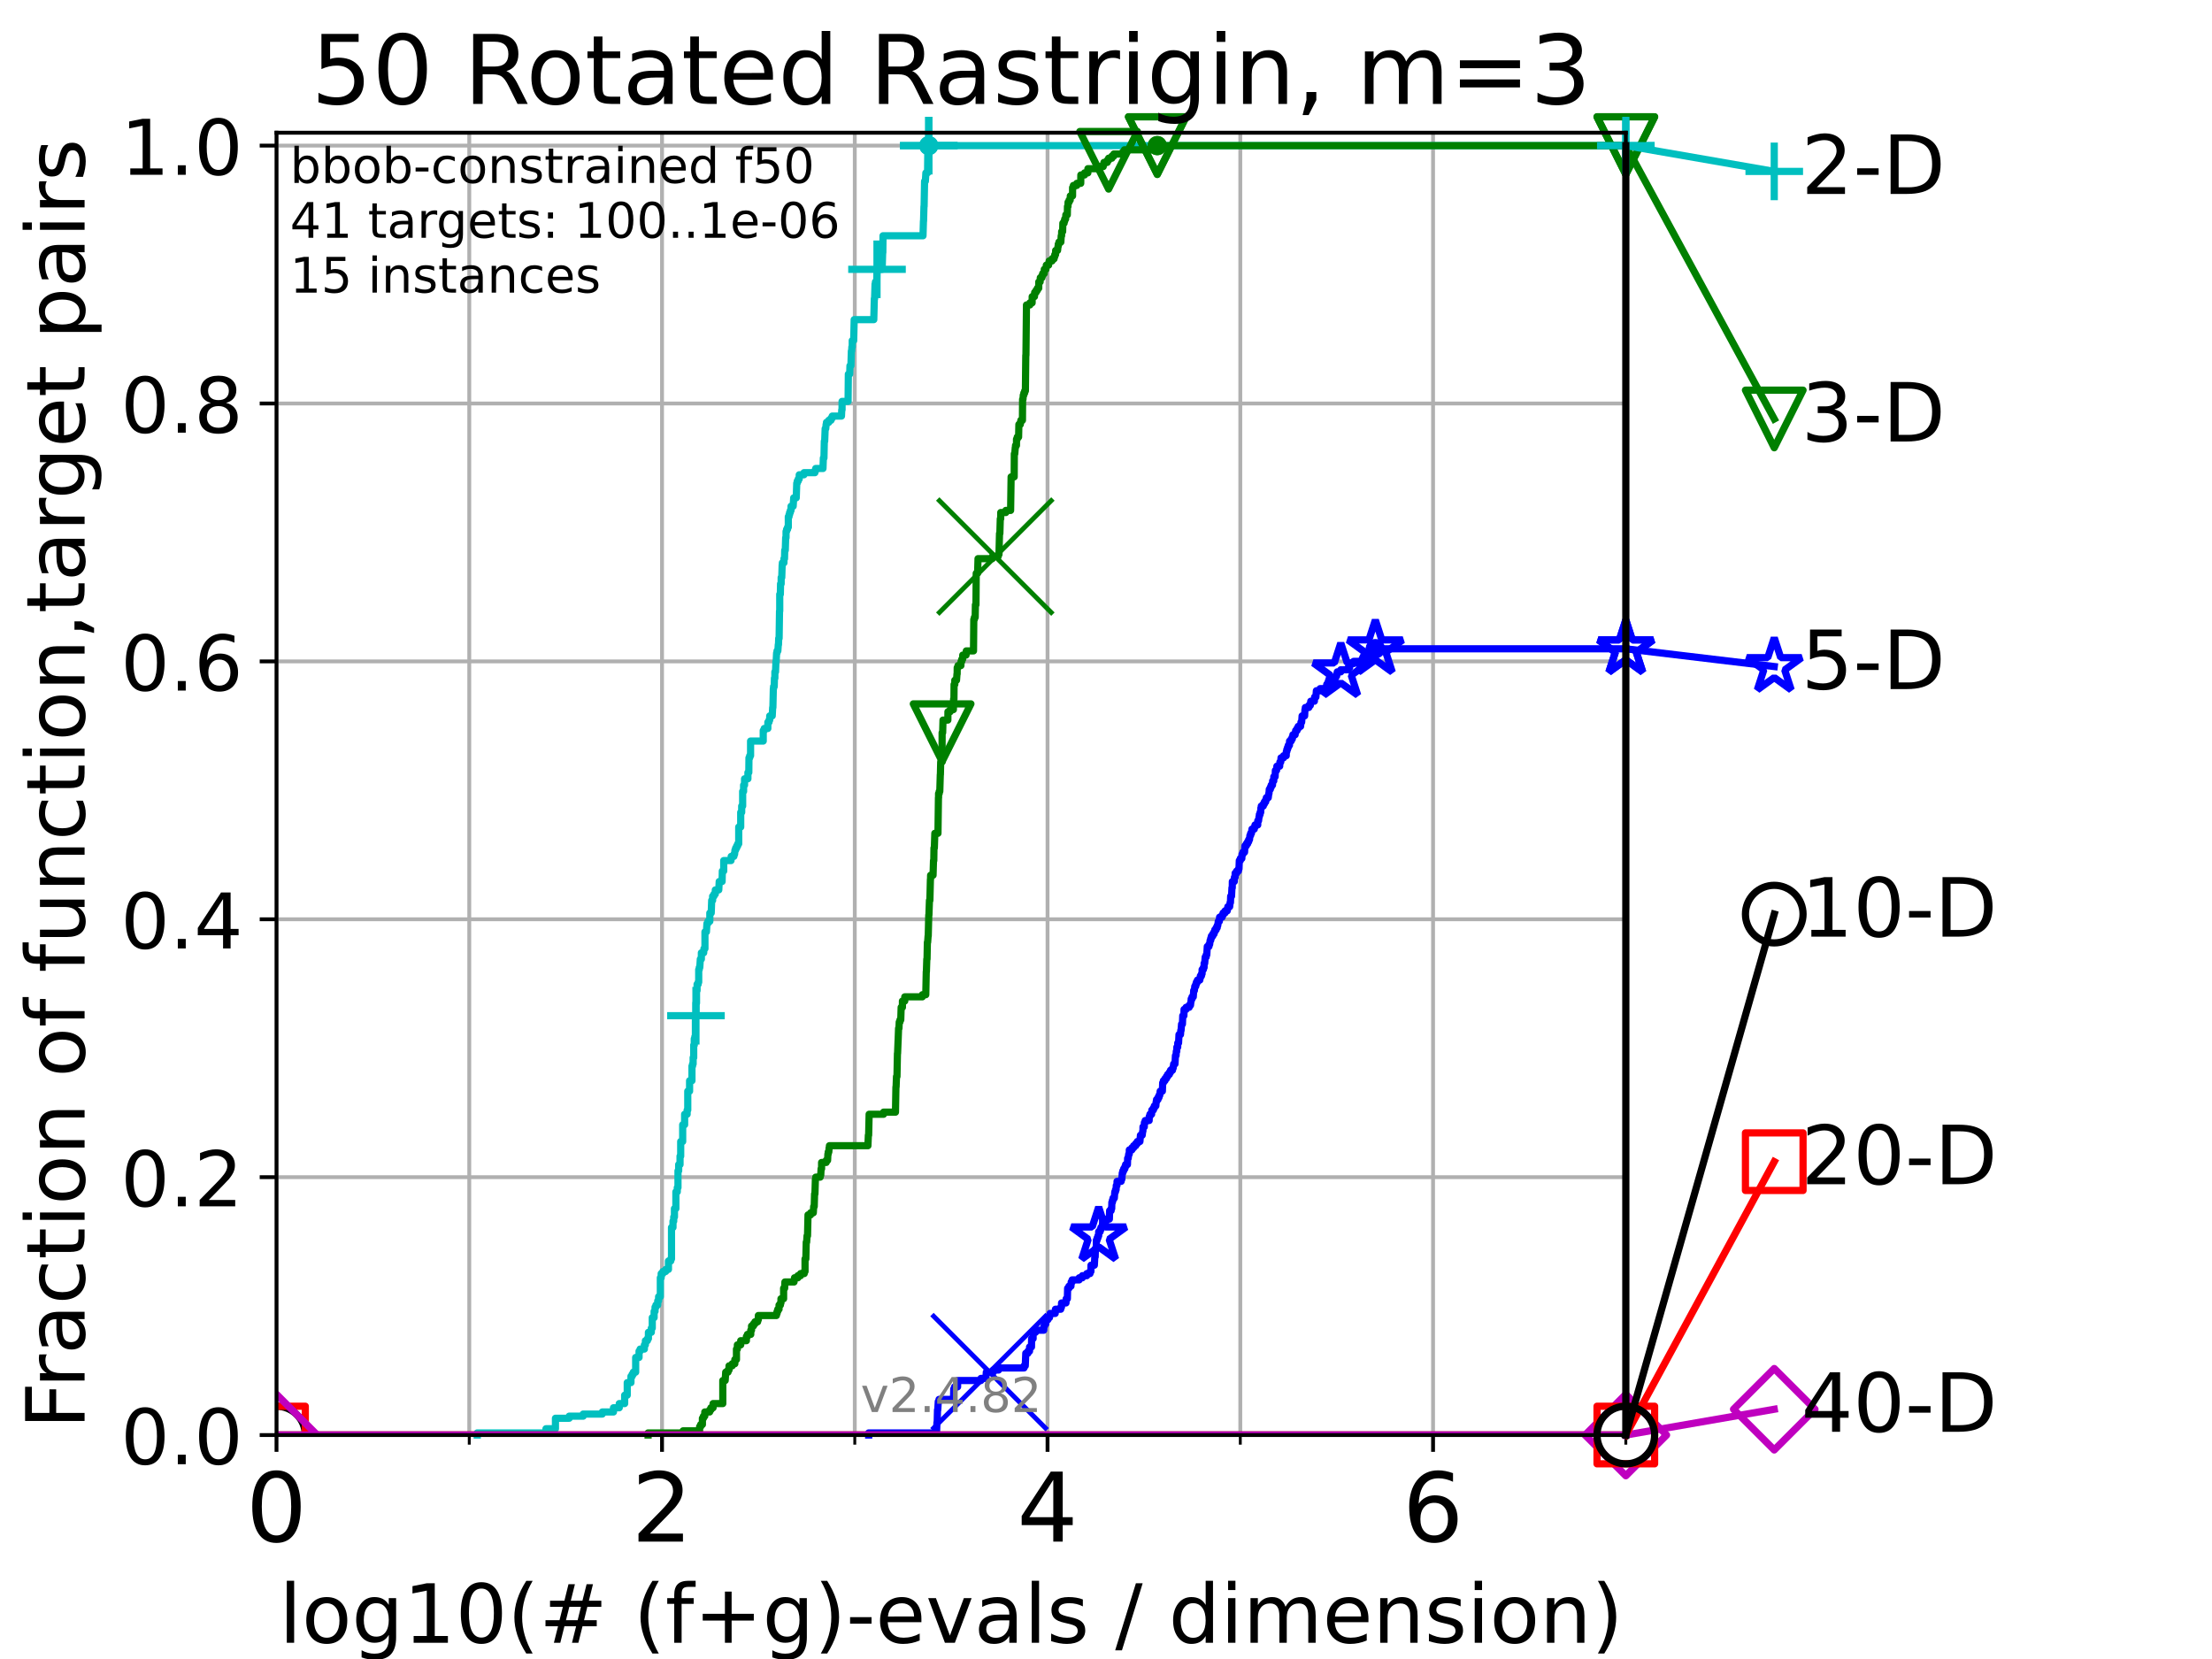 <?xml version="1.0" encoding="utf-8" standalone="no"?>
<!DOCTYPE svg PUBLIC "-//W3C//DTD SVG 1.1//EN"
  "http://www.w3.org/Graphics/SVG/1.1/DTD/svg11.dtd">
<!-- Created with matplotlib (https://matplotlib.org/) -->
<svg height="345.6pt" version="1.1" viewBox="0 0 460.8 345.6" width="460.8pt" xmlns="http://www.w3.org/2000/svg" xmlns:xlink="http://www.w3.org/1999/xlink">
 <defs>
  <style type="text/css">*{stroke-linecap:butt;stroke-linejoin:round;}</style>
 </defs>
 <g id="figure_1">
  <g id="patch_1">
   <path d="M 0 345.6 
L 460.8 345.6 
L 460.8 0 
L 0 0 
z
" style="fill:#ffffff;"/>
  </g>
  <g id="axes_1">
   <g id="patch_2">
    <path d="M 57.6 298.944 
L 338.688 298.944 
L 338.688 27.648 
L 57.6 27.648 
z
" style="fill:#ffffff;"/>
   </g>
   <g id="matplotlib.axis_1">
    <g id="xtick_1">
     <g id="line2d_1">
      <path clip-path="url(#p01729b01d3)" d="M 57.6 298.944 
L 57.6 27.648 
" style="fill:none;stroke:#b0b0b0;stroke-linecap:square;stroke-width:0.8;"/>
     </g>
     <g id="line2d_2">
      <defs>
       <path d="M 0 0 
L 0 3.5 
" id="m6bccb792a9" style="stroke:#000000;stroke-width:0.8;"/>
      </defs>
      <g>
       <use style="stroke:#000000;stroke-width:0.8;" x="57.6" xlink:href="#m6bccb792a9" y="298.944"/>
      </g>
     </g>
     <g id="text_1">
      <!-- 0 -->
      <g transform="translate(51.237 321.141)scale(0.2 -0.2)">
       <defs>
        <path d="M 31.781 66.406 
Q 24.172 66.406 20.328 58.906 
Q 16.5 51.422 16.5 36.375 
Q 16.5 21.391 20.328 13.891 
Q 24.172 6.391 31.781 6.391 
Q 39.453 6.391 43.281 13.891 
Q 47.125 21.391 47.125 36.375 
Q 47.125 51.422 43.281 58.906 
Q 39.453 66.406 31.781 66.406 
z
M 31.781 74.219 
Q 44.047 74.219 50.516 64.516 
Q 56.984 54.828 56.984 36.375 
Q 56.984 17.969 50.516 8.266 
Q 44.047 -1.422 31.781 -1.422 
Q 19.531 -1.422 13.062 8.266 
Q 6.594 17.969 6.594 36.375 
Q 6.594 54.828 13.062 64.516 
Q 19.531 74.219 31.781 74.219 
z
" id="DejaVuSans-48"/>
       </defs>
       <use xlink:href="#DejaVuSans-48"/>
      </g>
     </g>
    </g>
    <g id="xtick_2">
     <g id="line2d_3">
      <path clip-path="url(#p01729b01d3)" d="M 137.911 298.944 
L 137.911 27.648 
" style="fill:none;stroke:#b0b0b0;stroke-linecap:square;stroke-width:0.8;"/>
     </g>
     <g id="line2d_4">
      <g>
       <use style="stroke:#000000;stroke-width:0.8;" x="137.911" xlink:href="#m6bccb792a9" y="298.944"/>
      </g>
     </g>
     <g id="text_2">
      <!-- 2 -->
      <g transform="translate(131.548 321.141)scale(0.2 -0.2)">
       <defs>
        <path d="M 19.188 8.297 
L 53.609 8.297 
L 53.609 0 
L 7.328 0 
L 7.328 8.297 
Q 12.938 14.109 22.625 23.891 
Q 32.328 33.688 34.812 36.531 
Q 39.547 41.844 41.422 45.531 
Q 43.312 49.219 43.312 52.781 
Q 43.312 58.594 39.234 62.25 
Q 35.156 65.922 28.609 65.922 
Q 23.969 65.922 18.812 64.312 
Q 13.672 62.703 7.812 59.422 
L 7.812 69.391 
Q 13.766 71.781 18.938 73 
Q 24.125 74.219 28.422 74.219 
Q 39.75 74.219 46.484 68.547 
Q 53.219 62.891 53.219 53.422 
Q 53.219 48.922 51.531 44.891 
Q 49.859 40.875 45.406 35.406 
Q 44.188 33.984 37.641 27.219 
Q 31.109 20.453 19.188 8.297 
z
" id="DejaVuSans-50"/>
       </defs>
       <use xlink:href="#DejaVuSans-50"/>
      </g>
     </g>
    </g>
    <g id="xtick_3">
     <g id="line2d_5">
      <path clip-path="url(#p01729b01d3)" d="M 218.222 298.944 
L 218.222 27.648 
" style="fill:none;stroke:#b0b0b0;stroke-linecap:square;stroke-width:0.8;"/>
     </g>
     <g id="line2d_6">
      <g>
       <use style="stroke:#000000;stroke-width:0.8;" x="218.222" xlink:href="#m6bccb792a9" y="298.944"/>
      </g>
     </g>
     <g id="text_3">
      <!-- 4 -->
      <g transform="translate(211.859 321.141)scale(0.2 -0.2)">
       <defs>
        <path d="M 37.797 64.312 
L 12.891 25.391 
L 37.797 25.391 
z
M 35.203 72.906 
L 47.609 72.906 
L 47.609 25.391 
L 58.016 25.391 
L 58.016 17.188 
L 47.609 17.188 
L 47.609 0 
L 37.797 0 
L 37.797 17.188 
L 4.891 17.188 
L 4.891 26.703 
z
" id="DejaVuSans-52"/>
       </defs>
       <use xlink:href="#DejaVuSans-52"/>
      </g>
     </g>
    </g>
    <g id="xtick_4">
     <g id="line2d_7">
      <path clip-path="url(#p01729b01d3)" d="M 298.533 298.944 
L 298.533 27.648 
" style="fill:none;stroke:#b0b0b0;stroke-linecap:square;stroke-width:0.8;"/>
     </g>
     <g id="line2d_8">
      <g>
       <use style="stroke:#000000;stroke-width:0.8;" x="298.533" xlink:href="#m6bccb792a9" y="298.944"/>
      </g>
     </g>
     <g id="text_4">
      <!-- 6 -->
      <g transform="translate(292.17 321.141)scale(0.2 -0.2)">
       <defs>
        <path d="M 33.016 40.375 
Q 26.375 40.375 22.484 35.828 
Q 18.609 31.297 18.609 23.391 
Q 18.609 15.531 22.484 10.953 
Q 26.375 6.391 33.016 6.391 
Q 39.656 6.391 43.531 10.953 
Q 47.406 15.531 47.406 23.391 
Q 47.406 31.297 43.531 35.828 
Q 39.656 40.375 33.016 40.375 
z
M 52.594 71.297 
L 52.594 62.312 
Q 48.875 64.062 45.094 64.984 
Q 41.312 65.922 37.594 65.922 
Q 27.828 65.922 22.672 59.328 
Q 17.531 52.734 16.797 39.406 
Q 19.672 43.656 24.016 45.922 
Q 28.375 48.188 33.594 48.188 
Q 44.578 48.188 50.953 41.516 
Q 57.328 34.859 57.328 23.391 
Q 57.328 12.156 50.688 5.359 
Q 44.047 -1.422 33.016 -1.422 
Q 20.359 -1.422 13.672 8.266 
Q 6.984 17.969 6.984 36.375 
Q 6.984 53.656 15.188 63.938 
Q 23.391 74.219 37.203 74.219 
Q 40.922 74.219 44.703 73.484 
Q 48.484 72.75 52.594 71.297 
z
" id="DejaVuSans-54"/>
       </defs>
       <use xlink:href="#DejaVuSans-54"/>
      </g>
     </g>
    </g>
    <g id="xtick_5">
     <g id="line2d_9">
      <path clip-path="url(#p01729b01d3)" d="M 97.755 298.944 
L 97.755 27.648 
" style="fill:none;stroke:#b0b0b0;stroke-linecap:square;stroke-width:0.8;"/>
     </g>
     <g id="line2d_10">
      <defs>
       <path d="M 0 0 
L 0 2 
" id="m0d814564d6" style="stroke:#000000;stroke-width:0.6;"/>
      </defs>
      <g>
       <use style="stroke:#000000;stroke-width:0.6;" x="97.755" xlink:href="#m0d814564d6" y="298.944"/>
      </g>
     </g>
    </g>
    <g id="xtick_6">
     <g id="line2d_11">
      <path clip-path="url(#p01729b01d3)" d="M 178.066 298.944 
L 178.066 27.648 
" style="fill:none;stroke:#b0b0b0;stroke-linecap:square;stroke-width:0.8;"/>
     </g>
     <g id="line2d_12">
      <g>
       <use style="stroke:#000000;stroke-width:0.6;" x="178.066" xlink:href="#m0d814564d6" y="298.944"/>
      </g>
     </g>
    </g>
    <g id="xtick_7">
     <g id="line2d_13">
      <path clip-path="url(#p01729b01d3)" d="M 258.377 298.944 
L 258.377 27.648 
" style="fill:none;stroke:#b0b0b0;stroke-linecap:square;stroke-width:0.8;"/>
     </g>
     <g id="line2d_14">
      <g>
       <use style="stroke:#000000;stroke-width:0.6;" x="258.377" xlink:href="#m0d814564d6" y="298.944"/>
      </g>
     </g>
    </g>
    <g id="xtick_8">
     <g id="line2d_15">
      <path clip-path="url(#p01729b01d3)" d="M 338.688 298.944 
L 338.688 27.648 
" style="fill:none;stroke:#b0b0b0;stroke-linecap:square;stroke-width:0.8;"/>
     </g>
     <g id="line2d_16">
      <g>
       <use style="stroke:#000000;stroke-width:0.6;" x="338.688" xlink:href="#m0d814564d6" y="298.944"/>
      </g>
     </g>
    </g>
    <g id="text_5">
     <!-- log10(# (f+g)-evals / dimension) -->
     <g transform="translate(58.145 342.218)scale(0.17 -0.17)">
      <defs>
       <path d="M 9.422 75.984 
L 18.406 75.984 
L 18.406 0 
L 9.422 0 
z
" id="DejaVuSans-108"/>
       <path d="M 30.609 48.391 
Q 23.391 48.391 19.188 42.75 
Q 14.984 37.109 14.984 27.297 
Q 14.984 17.484 19.156 11.844 
Q 23.344 6.203 30.609 6.203 
Q 37.797 6.203 41.984 11.859 
Q 46.188 17.531 46.188 27.297 
Q 46.188 37.016 41.984 42.703 
Q 37.797 48.391 30.609 48.391 
z
M 30.609 56 
Q 42.328 56 49.016 48.375 
Q 55.719 40.766 55.719 27.297 
Q 55.719 13.875 49.016 6.219 
Q 42.328 -1.422 30.609 -1.422 
Q 18.844 -1.422 12.172 6.219 
Q 5.516 13.875 5.516 27.297 
Q 5.516 40.766 12.172 48.375 
Q 18.844 56 30.609 56 
z
" id="DejaVuSans-111"/>
       <path d="M 45.406 27.984 
Q 45.406 37.75 41.375 43.109 
Q 37.359 48.484 30.078 48.484 
Q 22.859 48.484 18.828 43.109 
Q 14.797 37.75 14.797 27.984 
Q 14.797 18.266 18.828 12.891 
Q 22.859 7.516 30.078 7.516 
Q 37.359 7.516 41.375 12.891 
Q 45.406 18.266 45.406 27.984 
z
M 54.391 6.781 
Q 54.391 -7.172 48.188 -13.984 
Q 42 -20.797 29.203 -20.797 
Q 24.469 -20.797 20.266 -20.094 
Q 16.062 -19.391 12.109 -17.922 
L 12.109 -9.188 
Q 16.062 -11.328 19.922 -12.344 
Q 23.781 -13.375 27.781 -13.375 
Q 36.625 -13.375 41.016 -8.766 
Q 45.406 -4.156 45.406 5.172 
L 45.406 9.625 
Q 42.625 4.781 38.281 2.391 
Q 33.938 0 27.875 0 
Q 17.828 0 11.672 7.656 
Q 5.516 15.328 5.516 27.984 
Q 5.516 40.672 11.672 48.328 
Q 17.828 56 27.875 56 
Q 33.938 56 38.281 53.609 
Q 42.625 51.219 45.406 46.391 
L 45.406 54.688 
L 54.391 54.688 
z
" id="DejaVuSans-103"/>
       <path d="M 12.406 8.297 
L 28.516 8.297 
L 28.516 63.922 
L 10.984 60.406 
L 10.984 69.391 
L 28.422 72.906 
L 38.281 72.906 
L 38.281 8.297 
L 54.391 8.297 
L 54.391 0 
L 12.406 0 
z
" id="DejaVuSans-49"/>
       <path d="M 31 75.875 
Q 24.469 64.656 21.281 53.656 
Q 18.109 42.672 18.109 31.391 
Q 18.109 20.125 21.312 9.062 
Q 24.516 -2 31 -13.188 
L 23.188 -13.188 
Q 15.875 -1.703 12.234 9.375 
Q 8.594 20.453 8.594 31.391 
Q 8.594 42.281 12.203 53.312 
Q 15.828 64.359 23.188 75.875 
z
" id="DejaVuSans-40"/>
       <path d="M 51.125 44 
L 36.922 44 
L 32.812 27.688 
L 47.125 27.688 
z
M 43.797 71.781 
L 38.719 51.516 
L 52.984 51.516 
L 58.109 71.781 
L 65.922 71.781 
L 60.891 51.516 
L 76.125 51.516 
L 76.125 44 
L 58.984 44 
L 54.984 27.688 
L 70.516 27.688 
L 70.516 20.219 
L 53.078 20.219 
L 48 0 
L 40.188 0 
L 45.219 20.219 
L 30.906 20.219 
L 25.875 0 
L 18.016 0 
L 23.094 20.219 
L 7.719 20.219 
L 7.719 27.688 
L 24.906 27.688 
L 29 44 
L 13.281 44 
L 13.281 51.516 
L 30.906 51.516 
L 35.891 71.781 
z
" id="DejaVuSans-35"/>
       <path id="DejaVuSans-32"/>
       <path d="M 37.109 75.984 
L 37.109 68.5 
L 28.516 68.5 
Q 23.688 68.5 21.797 66.547 
Q 19.922 64.594 19.922 59.516 
L 19.922 54.688 
L 34.719 54.688 
L 34.719 47.703 
L 19.922 47.703 
L 19.922 0 
L 10.891 0 
L 10.891 47.703 
L 2.297 47.703 
L 2.297 54.688 
L 10.891 54.688 
L 10.891 58.5 
Q 10.891 67.625 15.141 71.797 
Q 19.391 75.984 28.609 75.984 
z
" id="DejaVuSans-102"/>
       <path d="M 46 62.703 
L 46 35.5 
L 73.188 35.5 
L 73.188 27.203 
L 46 27.203 
L 46 0 
L 37.797 0 
L 37.797 27.203 
L 10.594 27.203 
L 10.594 35.5 
L 37.797 35.5 
L 37.797 62.703 
z
" id="DejaVuSans-43"/>
       <path d="M 8.016 75.875 
L 15.828 75.875 
Q 23.141 64.359 26.781 53.312 
Q 30.422 42.281 30.422 31.391 
Q 30.422 20.453 26.781 9.375 
Q 23.141 -1.703 15.828 -13.188 
L 8.016 -13.188 
Q 14.5 -2 17.703 9.062 
Q 20.906 20.125 20.906 31.391 
Q 20.906 42.672 17.703 53.656 
Q 14.5 64.656 8.016 75.875 
z
" id="DejaVuSans-41"/>
       <path d="M 4.891 31.391 
L 31.203 31.391 
L 31.203 23.391 
L 4.891 23.391 
z
" id="DejaVuSans-45"/>
       <path d="M 56.203 29.594 
L 56.203 25.203 
L 14.891 25.203 
Q 15.484 15.922 20.484 11.062 
Q 25.484 6.203 34.422 6.203 
Q 39.594 6.203 44.453 7.469 
Q 49.312 8.734 54.109 11.281 
L 54.109 2.781 
Q 49.266 0.734 44.188 -0.344 
Q 39.109 -1.422 33.891 -1.422 
Q 20.797 -1.422 13.156 6.188 
Q 5.516 13.812 5.516 26.812 
Q 5.516 40.234 12.766 48.109 
Q 20.016 56 32.328 56 
Q 43.359 56 49.781 48.891 
Q 56.203 41.797 56.203 29.594 
z
M 47.219 32.234 
Q 47.125 39.594 43.094 43.984 
Q 39.062 48.391 32.422 48.391 
Q 24.906 48.391 20.391 44.141 
Q 15.875 39.891 15.188 32.172 
z
" id="DejaVuSans-101"/>
       <path d="M 2.984 54.688 
L 12.5 54.688 
L 29.594 8.797 
L 46.688 54.688 
L 56.203 54.688 
L 35.688 0 
L 23.484 0 
z
" id="DejaVuSans-118"/>
       <path d="M 34.281 27.484 
Q 23.391 27.484 19.188 25 
Q 14.984 22.516 14.984 16.5 
Q 14.984 11.719 18.141 8.906 
Q 21.297 6.109 26.703 6.109 
Q 34.188 6.109 38.703 11.406 
Q 43.219 16.703 43.219 25.484 
L 43.219 27.484 
z
M 52.203 31.203 
L 52.203 0 
L 43.219 0 
L 43.219 8.297 
Q 40.141 3.328 35.547 0.953 
Q 30.953 -1.422 24.312 -1.422 
Q 15.922 -1.422 10.953 3.297 
Q 6 8.016 6 15.922 
Q 6 25.141 12.172 29.828 
Q 18.359 34.516 30.609 34.516 
L 43.219 34.516 
L 43.219 35.406 
Q 43.219 41.609 39.141 45 
Q 35.062 48.391 27.688 48.391 
Q 23 48.391 18.547 47.266 
Q 14.109 46.141 10.016 43.891 
L 10.016 52.203 
Q 14.938 54.109 19.578 55.047 
Q 24.219 56 28.609 56 
Q 40.484 56 46.344 49.844 
Q 52.203 43.703 52.203 31.203 
z
" id="DejaVuSans-97"/>
       <path d="M 44.281 53.078 
L 44.281 44.578 
Q 40.484 46.531 36.375 47.5 
Q 32.281 48.484 27.875 48.484 
Q 21.188 48.484 17.844 46.438 
Q 14.5 44.391 14.5 40.281 
Q 14.5 37.156 16.891 35.375 
Q 19.281 33.594 26.516 31.984 
L 29.594 31.297 
Q 39.156 29.25 43.188 25.516 
Q 47.219 21.781 47.219 15.094 
Q 47.219 7.469 41.188 3.016 
Q 35.156 -1.422 24.609 -1.422 
Q 20.219 -1.422 15.453 -0.562 
Q 10.688 0.297 5.422 2 
L 5.422 11.281 
Q 10.406 8.688 15.234 7.391 
Q 20.062 6.109 24.812 6.109 
Q 31.156 6.109 34.562 8.281 
Q 37.984 10.453 37.984 14.406 
Q 37.984 18.062 35.516 20.016 
Q 33.062 21.969 24.703 23.781 
L 21.578 24.516 
Q 13.234 26.266 9.516 29.906 
Q 5.812 33.547 5.812 39.891 
Q 5.812 47.609 11.281 51.797 
Q 16.75 56 26.812 56 
Q 31.781 56 36.172 55.266 
Q 40.578 54.547 44.281 53.078 
z
" id="DejaVuSans-115"/>
       <path d="M 25.391 72.906 
L 33.688 72.906 
L 8.297 -9.281 
L 0 -9.281 
z
" id="DejaVuSans-47"/>
       <path d="M 45.406 46.391 
L 45.406 75.984 
L 54.391 75.984 
L 54.391 0 
L 45.406 0 
L 45.406 8.203 
Q 42.578 3.328 38.25 0.953 
Q 33.938 -1.422 27.875 -1.422 
Q 17.969 -1.422 11.734 6.484 
Q 5.516 14.406 5.516 27.297 
Q 5.516 40.188 11.734 48.094 
Q 17.969 56 27.875 56 
Q 33.938 56 38.25 53.625 
Q 42.578 51.266 45.406 46.391 
z
M 14.797 27.297 
Q 14.797 17.391 18.875 11.75 
Q 22.953 6.109 30.078 6.109 
Q 37.203 6.109 41.297 11.75 
Q 45.406 17.391 45.406 27.297 
Q 45.406 37.203 41.297 42.844 
Q 37.203 48.484 30.078 48.484 
Q 22.953 48.484 18.875 42.844 
Q 14.797 37.203 14.797 27.297 
z
" id="DejaVuSans-100"/>
       <path d="M 9.422 54.688 
L 18.406 54.688 
L 18.406 0 
L 9.422 0 
z
M 9.422 75.984 
L 18.406 75.984 
L 18.406 64.594 
L 9.422 64.594 
z
" id="DejaVuSans-105"/>
       <path d="M 52 44.188 
Q 55.375 50.25 60.062 53.125 
Q 64.75 56 71.094 56 
Q 79.641 56 84.281 50.016 
Q 88.922 44.047 88.922 33.016 
L 88.922 0 
L 79.891 0 
L 79.891 32.719 
Q 79.891 40.578 77.094 44.375 
Q 74.312 48.188 68.609 48.188 
Q 61.625 48.188 57.562 43.547 
Q 53.516 38.922 53.516 30.906 
L 53.516 0 
L 44.484 0 
L 44.484 32.719 
Q 44.484 40.625 41.703 44.406 
Q 38.922 48.188 33.109 48.188 
Q 26.219 48.188 22.156 43.531 
Q 18.109 38.875 18.109 30.906 
L 18.109 0 
L 9.078 0 
L 9.078 54.688 
L 18.109 54.688 
L 18.109 46.188 
Q 21.188 51.219 25.484 53.609 
Q 29.781 56 35.688 56 
Q 41.656 56 45.828 52.969 
Q 50 49.953 52 44.188 
z
" id="DejaVuSans-109"/>
       <path d="M 54.891 33.016 
L 54.891 0 
L 45.906 0 
L 45.906 32.719 
Q 45.906 40.484 42.875 44.328 
Q 39.844 48.188 33.797 48.188 
Q 26.516 48.188 22.312 43.547 
Q 18.109 38.922 18.109 30.906 
L 18.109 0 
L 9.078 0 
L 9.078 54.688 
L 18.109 54.688 
L 18.109 46.188 
Q 21.344 51.125 25.703 53.562 
Q 30.078 56 35.797 56 
Q 45.219 56 50.047 50.172 
Q 54.891 44.344 54.891 33.016 
z
" id="DejaVuSans-110"/>
      </defs>
      <use xlink:href="#DejaVuSans-108"/>
      <use x="27.783" xlink:href="#DejaVuSans-111"/>
      <use x="88.965" xlink:href="#DejaVuSans-103"/>
      <use x="152.441" xlink:href="#DejaVuSans-49"/>
      <use x="216.064" xlink:href="#DejaVuSans-48"/>
      <use x="279.688" xlink:href="#DejaVuSans-40"/>
      <use x="318.701" xlink:href="#DejaVuSans-35"/>
      <use x="402.49" xlink:href="#DejaVuSans-32"/>
      <use x="434.277" xlink:href="#DejaVuSans-40"/>
      <use x="473.291" xlink:href="#DejaVuSans-102"/>
      <use x="508.496" xlink:href="#DejaVuSans-43"/>
      <use x="592.285" xlink:href="#DejaVuSans-103"/>
      <use x="655.762" xlink:href="#DejaVuSans-41"/>
      <use x="694.775" xlink:href="#DejaVuSans-45"/>
      <use x="730.859" xlink:href="#DejaVuSans-101"/>
      <use x="792.383" xlink:href="#DejaVuSans-118"/>
      <use x="851.562" xlink:href="#DejaVuSans-97"/>
      <use x="912.842" xlink:href="#DejaVuSans-108"/>
      <use x="940.625" xlink:href="#DejaVuSans-115"/>
      <use x="992.725" xlink:href="#DejaVuSans-32"/>
      <use x="1024.512" xlink:href="#DejaVuSans-47"/>
      <use x="1058.203" xlink:href="#DejaVuSans-32"/>
      <use x="1089.99" xlink:href="#DejaVuSans-100"/>
      <use x="1153.467" xlink:href="#DejaVuSans-105"/>
      <use x="1181.25" xlink:href="#DejaVuSans-109"/>
      <use x="1278.662" xlink:href="#DejaVuSans-101"/>
      <use x="1340.186" xlink:href="#DejaVuSans-110"/>
      <use x="1403.564" xlink:href="#DejaVuSans-115"/>
      <use x="1455.664" xlink:href="#DejaVuSans-105"/>
      <use x="1483.447" xlink:href="#DejaVuSans-111"/>
      <use x="1544.629" xlink:href="#DejaVuSans-110"/>
      <use x="1608.008" xlink:href="#DejaVuSans-41"/>
     </g>
    </g>
   </g>
   <g id="matplotlib.axis_2">
    <g id="ytick_1">
     <g id="line2d_17">
      <path clip-path="url(#p01729b01d3)" d="M 57.6 298.944 
L 338.688 298.944 
" style="fill:none;stroke:#b0b0b0;stroke-linecap:square;stroke-width:0.8;"/>
     </g>
     <g id="line2d_18">
      <defs>
       <path d="M 0 0 
L -3.5 0 
" id="m2523c0ec8e" style="stroke:#000000;stroke-width:0.8;"/>
      </defs>
      <g>
       <use style="stroke:#000000;stroke-width:0.8;" x="57.6" xlink:href="#m2523c0ec8e" y="298.944"/>
      </g>
     </g>
     <g id="text_6">
      <!-- 0.0 -->
      <g transform="translate(25.155 305.023)scale(0.16 -0.16)">
       <defs>
        <path d="M 10.688 12.406 
L 21 12.406 
L 21 0 
L 10.688 0 
z
" id="DejaVuSans-46"/>
       </defs>
       <use xlink:href="#DejaVuSans-48"/>
       <use x="63.623" xlink:href="#DejaVuSans-46"/>
       <use x="95.41" xlink:href="#DejaVuSans-48"/>
      </g>
     </g>
    </g>
    <g id="ytick_2">
     <g id="line2d_19">
      <path clip-path="url(#p01729b01d3)" d="M 57.6 245.222 
L 338.688 245.222 
" style="fill:none;stroke:#b0b0b0;stroke-linecap:square;stroke-width:0.8;"/>
     </g>
     <g id="line2d_20">
      <g>
       <use style="stroke:#000000;stroke-width:0.8;" x="57.6" xlink:href="#m2523c0ec8e" y="245.222"/>
      </g>
     </g>
     <g id="text_7">
      <!-- 0.2 -->
      <g transform="translate(25.155 251.301)scale(0.16 -0.16)">
       <use xlink:href="#DejaVuSans-48"/>
       <use x="63.623" xlink:href="#DejaVuSans-46"/>
       <use x="95.41" xlink:href="#DejaVuSans-50"/>
      </g>
     </g>
    </g>
    <g id="ytick_3">
     <g id="line2d_21">
      <path clip-path="url(#p01729b01d3)" d="M 57.6 191.5 
L 338.688 191.5 
" style="fill:none;stroke:#b0b0b0;stroke-linecap:square;stroke-width:0.8;"/>
     </g>
     <g id="line2d_22">
      <g>
       <use style="stroke:#000000;stroke-width:0.8;" x="57.6" xlink:href="#m2523c0ec8e" y="191.5"/>
      </g>
     </g>
     <g id="text_8">
      <!-- 0.4 -->
      <g transform="translate(25.155 197.579)scale(0.16 -0.16)">
       <use xlink:href="#DejaVuSans-48"/>
       <use x="63.623" xlink:href="#DejaVuSans-46"/>
       <use x="95.41" xlink:href="#DejaVuSans-52"/>
      </g>
     </g>
    </g>
    <g id="ytick_4">
     <g id="line2d_23">
      <path clip-path="url(#p01729b01d3)" d="M 57.6 137.778 
L 338.688 137.778 
" style="fill:none;stroke:#b0b0b0;stroke-linecap:square;stroke-width:0.8;"/>
     </g>
     <g id="line2d_24">
      <g>
       <use style="stroke:#000000;stroke-width:0.8;" x="57.6" xlink:href="#m2523c0ec8e" y="137.778"/>
      </g>
     </g>
     <g id="text_9">
      <!-- 0.6 -->
      <g transform="translate(25.155 143.857)scale(0.16 -0.16)">
       <use xlink:href="#DejaVuSans-48"/>
       <use x="63.623" xlink:href="#DejaVuSans-46"/>
       <use x="95.41" xlink:href="#DejaVuSans-54"/>
      </g>
     </g>
    </g>
    <g id="ytick_5">
     <g id="line2d_25">
      <path clip-path="url(#p01729b01d3)" d="M 57.6 84.056 
L 338.688 84.056 
" style="fill:none;stroke:#b0b0b0;stroke-linecap:square;stroke-width:0.8;"/>
     </g>
     <g id="line2d_26">
      <g>
       <use style="stroke:#000000;stroke-width:0.8;" x="57.6" xlink:href="#m2523c0ec8e" y="84.056"/>
      </g>
     </g>
     <g id="text_10">
      <!-- 0.8 -->
      <g transform="translate(25.155 90.135)scale(0.16 -0.16)">
       <defs>
        <path d="M 31.781 34.625 
Q 24.75 34.625 20.719 30.859 
Q 16.703 27.094 16.703 20.516 
Q 16.703 13.922 20.719 10.156 
Q 24.75 6.391 31.781 6.391 
Q 38.812 6.391 42.859 10.172 
Q 46.922 13.969 46.922 20.516 
Q 46.922 27.094 42.891 30.859 
Q 38.875 34.625 31.781 34.625 
z
M 21.922 38.812 
Q 15.578 40.375 12.031 44.719 
Q 8.5 49.078 8.5 55.328 
Q 8.5 64.062 14.719 69.141 
Q 20.953 74.219 31.781 74.219 
Q 42.672 74.219 48.875 69.141 
Q 55.078 64.062 55.078 55.328 
Q 55.078 49.078 51.531 44.719 
Q 48 40.375 41.703 38.812 
Q 48.828 37.156 52.797 32.312 
Q 56.781 27.484 56.781 20.516 
Q 56.781 9.906 50.312 4.234 
Q 43.844 -1.422 31.781 -1.422 
Q 19.734 -1.422 13.25 4.234 
Q 6.781 9.906 6.781 20.516 
Q 6.781 27.484 10.781 32.312 
Q 14.797 37.156 21.922 38.812 
z
M 18.312 54.391 
Q 18.312 48.734 21.844 45.562 
Q 25.391 42.391 31.781 42.391 
Q 38.141 42.391 41.719 45.562 
Q 45.312 48.734 45.312 54.391 
Q 45.312 60.062 41.719 63.234 
Q 38.141 66.406 31.781 66.406 
Q 25.391 66.406 21.844 63.234 
Q 18.312 60.062 18.312 54.391 
z
" id="DejaVuSans-56"/>
       </defs>
       <use xlink:href="#DejaVuSans-48"/>
       <use x="63.623" xlink:href="#DejaVuSans-46"/>
       <use x="95.41" xlink:href="#DejaVuSans-56"/>
      </g>
     </g>
    </g>
    <g id="ytick_6">
     <g id="line2d_27">
      <path clip-path="url(#p01729b01d3)" d="M 57.6 30.334 
L 338.688 30.334 
" style="fill:none;stroke:#b0b0b0;stroke-linecap:square;stroke-width:0.8;"/>
     </g>
     <g id="line2d_28">
      <g>
       <use style="stroke:#000000;stroke-width:0.8;" x="57.6" xlink:href="#m2523c0ec8e" y="30.334"/>
      </g>
     </g>
     <g id="text_11">
      <!-- 1.0 -->
      <g transform="translate(25.155 36.413)scale(0.16 -0.16)">
       <use xlink:href="#DejaVuSans-49"/>
       <use x="63.623" xlink:href="#DejaVuSans-46"/>
       <use x="95.41" xlink:href="#DejaVuSans-48"/>
      </g>
     </g>
    </g>
    <g id="text_12">
     <!-- Fraction of function,target pairs -->
     <g transform="translate(17.62 297.681)rotate(-90)scale(0.17 -0.17)">
      <defs>
       <path d="M 9.812 72.906 
L 51.703 72.906 
L 51.703 64.594 
L 19.672 64.594 
L 19.672 43.109 
L 48.578 43.109 
L 48.578 34.812 
L 19.672 34.812 
L 19.672 0 
L 9.812 0 
z
" id="DejaVuSans-70"/>
       <path d="M 41.109 46.297 
Q 39.594 47.172 37.812 47.578 
Q 36.031 48 33.891 48 
Q 26.266 48 22.188 43.047 
Q 18.109 38.094 18.109 28.812 
L 18.109 0 
L 9.078 0 
L 9.078 54.688 
L 18.109 54.688 
L 18.109 46.188 
Q 20.953 51.172 25.484 53.578 
Q 30.031 56 36.531 56 
Q 37.453 56 38.578 55.875 
Q 39.703 55.766 41.062 55.516 
z
" id="DejaVuSans-114"/>
       <path d="M 48.781 52.594 
L 48.781 44.188 
Q 44.969 46.297 41.141 47.344 
Q 37.312 48.391 33.406 48.391 
Q 24.656 48.391 19.812 42.844 
Q 14.984 37.312 14.984 27.297 
Q 14.984 17.281 19.812 11.734 
Q 24.656 6.203 33.406 6.203 
Q 37.312 6.203 41.141 7.25 
Q 44.969 8.297 48.781 10.406 
L 48.781 2.094 
Q 45.016 0.344 40.984 -0.531 
Q 36.969 -1.422 32.422 -1.422 
Q 20.062 -1.422 12.781 6.344 
Q 5.516 14.109 5.516 27.297 
Q 5.516 40.672 12.859 48.328 
Q 20.219 56 33.016 56 
Q 37.156 56 41.109 55.141 
Q 45.062 54.297 48.781 52.594 
z
" id="DejaVuSans-99"/>
       <path d="M 18.312 70.219 
L 18.312 54.688 
L 36.812 54.688 
L 36.812 47.703 
L 18.312 47.703 
L 18.312 18.016 
Q 18.312 11.328 20.141 9.422 
Q 21.969 7.516 27.594 7.516 
L 36.812 7.516 
L 36.812 0 
L 27.594 0 
Q 17.188 0 13.234 3.875 
Q 9.281 7.766 9.281 18.016 
L 9.281 47.703 
L 2.688 47.703 
L 2.688 54.688 
L 9.281 54.688 
L 9.281 70.219 
z
" id="DejaVuSans-116"/>
       <path d="M 8.5 21.578 
L 8.5 54.688 
L 17.484 54.688 
L 17.484 21.922 
Q 17.484 14.156 20.5 10.266 
Q 23.531 6.391 29.594 6.391 
Q 36.859 6.391 41.078 11.031 
Q 45.312 15.672 45.312 23.688 
L 45.312 54.688 
L 54.297 54.688 
L 54.297 0 
L 45.312 0 
L 45.312 8.406 
Q 42.047 3.422 37.719 1 
Q 33.406 -1.422 27.688 -1.422 
Q 18.266 -1.422 13.375 4.438 
Q 8.5 10.297 8.5 21.578 
z
M 31.109 56 
z
" id="DejaVuSans-117"/>
       <path d="M 11.719 12.406 
L 22.016 12.406 
L 22.016 4 
L 14.016 -11.625 
L 7.719 -11.625 
L 11.719 4 
z
" id="DejaVuSans-44"/>
       <path d="M 18.109 8.203 
L 18.109 -20.797 
L 9.078 -20.797 
L 9.078 54.688 
L 18.109 54.688 
L 18.109 46.391 
Q 20.953 51.266 25.266 53.625 
Q 29.594 56 35.594 56 
Q 45.562 56 51.781 48.094 
Q 58.016 40.188 58.016 27.297 
Q 58.016 14.406 51.781 6.484 
Q 45.562 -1.422 35.594 -1.422 
Q 29.594 -1.422 25.266 0.953 
Q 20.953 3.328 18.109 8.203 
z
M 48.688 27.297 
Q 48.688 37.203 44.609 42.844 
Q 40.531 48.484 33.406 48.484 
Q 26.266 48.484 22.188 42.844 
Q 18.109 37.203 18.109 27.297 
Q 18.109 17.391 22.188 11.75 
Q 26.266 6.109 33.406 6.109 
Q 40.531 6.109 44.609 11.75 
Q 48.688 17.391 48.688 27.297 
z
" id="DejaVuSans-112"/>
      </defs>
      <use xlink:href="#DejaVuSans-70"/>
      <use x="50.27" xlink:href="#DejaVuSans-114"/>
      <use x="91.383" xlink:href="#DejaVuSans-97"/>
      <use x="152.662" xlink:href="#DejaVuSans-99"/>
      <use x="207.643" xlink:href="#DejaVuSans-116"/>
      <use x="246.852" xlink:href="#DejaVuSans-105"/>
      <use x="274.635" xlink:href="#DejaVuSans-111"/>
      <use x="335.816" xlink:href="#DejaVuSans-110"/>
      <use x="399.195" xlink:href="#DejaVuSans-32"/>
      <use x="430.982" xlink:href="#DejaVuSans-111"/>
      <use x="492.164" xlink:href="#DejaVuSans-102"/>
      <use x="527.369" xlink:href="#DejaVuSans-32"/>
      <use x="559.156" xlink:href="#DejaVuSans-102"/>
      <use x="594.361" xlink:href="#DejaVuSans-117"/>
      <use x="657.74" xlink:href="#DejaVuSans-110"/>
      <use x="721.119" xlink:href="#DejaVuSans-99"/>
      <use x="776.1" xlink:href="#DejaVuSans-116"/>
      <use x="815.309" xlink:href="#DejaVuSans-105"/>
      <use x="843.092" xlink:href="#DejaVuSans-111"/>
      <use x="904.273" xlink:href="#DejaVuSans-110"/>
      <use x="967.652" xlink:href="#DejaVuSans-44"/>
      <use x="999.439" xlink:href="#DejaVuSans-116"/>
      <use x="1038.648" xlink:href="#DejaVuSans-97"/>
      <use x="1099.928" xlink:href="#DejaVuSans-114"/>
      <use x="1139.291" xlink:href="#DejaVuSans-103"/>
      <use x="1202.768" xlink:href="#DejaVuSans-101"/>
      <use x="1264.291" xlink:href="#DejaVuSans-116"/>
      <use x="1303.5" xlink:href="#DejaVuSans-32"/>
      <use x="1335.287" xlink:href="#DejaVuSans-112"/>
      <use x="1398.764" xlink:href="#DejaVuSans-97"/>
      <use x="1460.043" xlink:href="#DejaVuSans-105"/>
      <use x="1487.826" xlink:href="#DejaVuSans-114"/>
      <use x="1528.939" xlink:href="#DejaVuSans-115"/>
     </g>
    </g>
   </g>
   <g id="line2d_29">
    <defs>
     <path d="M 0 1.5 
C 0.398 1.5 0.779 1.342 1.061 1.061 
C 1.342 0.779 1.5 0.398 1.5 0 
C 1.5 -0.398 1.342 -0.779 1.061 -1.061 
C 0.779 -1.342 0.398 -1.5 0 -1.5 
C -0.398 -1.5 -0.779 -1.342 -1.061 -1.061 
C -1.342 -0.779 -1.5 -0.398 -1.5 0 
C -1.5 0.398 -1.342 0.779 -1.061 1.061 
C -0.779 1.342 -0.398 1.5 0 1.5 
z
" id="mbbe3ee5c6a" style="stroke:#00bfbf;"/>
    </defs>
    <g>
     <use style="fill:#00bfbf;stroke:#00bfbf;" x="193.479" xlink:href="#mbbe3ee5c6a" y="30.334"/>
     <use style="fill:#00bfbf;stroke:#00bfbf;" x="193.479" xlink:href="#mbbe3ee5c6a" y="30.334"/>
    </g>
   </g>
   <g id="line2d_30">
    <path d="M 99.418 298.944 
L 99.418 298.507 
L 113.735 298.507 
L 113.735 297.634 
L 115.711 297.634 
L 115.711 295.45 
L 118.577 295.45 
L 118.577 295.013 
L 121.49 295.013 
L 121.49 294.576 
L 125.471 294.576 
L 125.471 294.14 
L 127.799 294.14 
L 127.799 293.266 
L 129.002 293.266 
L 129.002 292.393 
L 130.128 292.393 
L 130.128 290.645 
L 130.665 290.645 
L 130.665 288.025 
L 131.44 288.025 
L 131.44 286.715 
L 131.691 286.715 
L 131.691 286.278 
L 131.938 286.278 
L 131.938 285.841 
L 132.423 285.841 
L 132.423 282.784 
L 133.125 282.784 
L 133.125 281.473 
L 133.353 281.473 
L 133.353 281.037 
L 134.236 281.037 
L 134.236 280.163 
L 134.45 280.163 
L 134.45 279.29 
L 134.87 279.29 
L 134.87 278.853 
L 135.077 278.853 
L 135.077 277.543 
L 135.682 277.543 
L 135.682 276.669 
L 135.879 276.669 
L 135.879 274.485 
L 136.266 274.485 
L 136.266 273.175 
L 136.457 273.175 
L 136.457 272.301 
L 136.645 272.301 
L 136.645 271.865 
L 137.016 271.865 
L 137.016 270.991 
L 137.199 270.991 
L 137.199 270.118 
L 137.559 270.118 
L 137.559 266.187 
L 137.736 266.187 
L 137.736 265.313 
L 138.084 265.313 
L 138.084 264.876 
L 138.678 264.876 
L 138.678 264.44 
L 139.253 264.44 
L 139.253 262.693 
L 139.731 262.693 
L 139.731 262.256 
L 139.887 262.256 
L 139.887 255.704 
L 140.196 255.704 
L 140.196 254.394 
L 140.348 254.394 
L 140.348 253.521 
L 140.499 253.521 
L 140.499 251.773 
L 140.797 251.773 
L 140.797 248.279 
L 141.09 248.279 
L 141.09 247.406 
L 141.235 247.406 
L 141.235 243.912 
L 141.379 243.912 
L 141.379 242.601 
L 141.662 242.601 
L 141.662 240.854 
L 141.802 240.854 
L 141.802 237.797 
L 142.216 237.797 
L 142.216 234.303 
L 142.62 234.303 
L 142.62 232.119 
L 143.144 232.119 
L 143.144 231.246 
L 143.273 231.246 
L 143.273 227.315 
L 143.654 227.315 
L 143.654 225.131 
L 144.148 225.131 
L 144.148 222.074 
L 144.27 222.074 
L 144.27 221.637 
L 144.391 221.637 
L 144.391 220.326 
L 144.511 220.326 
L 144.511 217.706 
L 144.63 217.706 
L 144.63 216.396 
L 144.748 216.396 
L 144.748 215.959 
L 144.865 215.959 
L 144.865 211.591 
L 144.982 211.591 
L 144.982 208.971 
L 145.098 208.971 
L 145.098 206.35 
L 145.213 206.35 
L 145.213 205.04 
L 145.441 205.04 
L 145.441 204.603 
L 145.554 204.603 
L 145.554 201.982 
L 145.666 201.982 
L 145.666 201.546 
L 145.777 201.546 
L 145.888 199.799 
L 146.107 199.799 
L 146.107 198.488 
L 146.591 198.488 
L 146.644 197.615 
L 146.854 197.615 
L 146.854 194.121 
L 147.165 194.121 
L 147.267 192.374 
L 147.47 192.374 
L 147.47 191.937 
L 147.868 191.937 
L 147.868 190.19 
L 148.161 190.19 
L 148.258 187.569 
L 148.45 187.569 
L 148.45 186.696 
L 148.733 186.696 
L 148.733 186.259 
L 149.012 186.259 
L 149.012 185.385 
L 149.735 185.385 
L 149.824 183.638 
L 150.429 183.638 
L 150.472 181.454 
L 150.766 181.454 
L 150.766 179.271 
L 152.284 179.271 
L 152.322 178.397 
L 152.885 178.397 
L 152.885 177.96 
L 153.032 177.96 
L 153.106 177.087 
L 153.251 177.087 
L 153.251 176.65 
L 153.467 176.65 
L 153.467 176.213 
L 153.68 176.213 
L 153.68 175.777 
L 153.89 175.777 
L 153.89 172.282 
L 154.304 172.282 
L 154.304 169.225 
L 154.507 169.225 
L 154.507 167.915 
L 154.708 167.915 
L 154.708 164.857 
L 154.906 164.857 
L 154.906 163.547 
L 155.103 163.547 
L 155.103 162.237 
L 155.804 162.237 
L 155.804 160.927 
L 155.991 160.927 
L 156.022 157.869 
L 156.175 157.869 
L 156.175 157.432 
L 156.358 157.432 
L 156.358 154.375 
L 158.994 154.375 
L 158.994 152.191 
L 159.201 152.191 
L 159.201 151.755 
L 159.956 151.755 
L 159.956 150.444 
L 160.201 150.444 
L 160.201 150.007 
L 160.346 150.007 
L 160.346 149.134 
L 160.868 149.134 
L 160.961 147.387 
L 161.008 147.387 
L 161.1 143.456 
L 161.146 143.456 
L 161.146 143.019 
L 161.284 143.019 
L 161.329 141.272 
L 161.42 141.272 
L 161.42 139.962 
L 161.556 139.962 
L 161.645 137.778 
L 161.69 137.778 
L 161.779 136.031 
L 161.867 136.031 
L 161.867 135.594 
L 162.043 135.594 
L 162.13 134.284 
L 162.174 134.284 
L 162.217 132.974 
L 162.303 132.974 
L 162.389 127.296 
L 162.432 127.296 
L 162.432 123.802 
L 162.56 123.802 
L 162.602 121.618 
L 162.729 121.618 
L 162.729 120.307 
L 162.854 120.307 
L 162.938 117.687 
L 162.979 117.687 
L 162.979 117.25 
L 163.307 117.25 
L 163.307 116.377 
L 163.429 116.377 
L 163.469 114.63 
L 163.59 114.63 
L 163.67 112.009 
L 163.749 112.009 
L 163.749 110.699 
L 163.867 110.699 
L 163.867 110.262 
L 164.063 110.262 
L 164.063 109.825 
L 164.218 109.825 
L 164.218 107.641 
L 164.372 107.641 
L 164.372 107.205 
L 164.486 107.205 
L 164.486 106.768 
L 164.638 106.768 
L 164.638 106.331 
L 164.788 106.331 
L 164.788 105.458 
L 165.23 105.458 
L 165.339 103.71 
L 165.873 103.71 
L 165.978 100.653 
L 166.083 100.653 
L 166.083 100.216 
L 166.289 100.216 
L 166.289 99.78 
L 166.494 99.78 
L 166.494 98.906 
L 167.481 98.906 
L 167.481 98.469 
L 169.758 98.469 
L 169.758 98.033 
L 169.925 98.033 
L 169.925 97.596 
L 171.443 97.596 
L 171.519 95.412 
L 171.646 95.412 
L 171.721 91.918 
L 171.796 91.918 
L 171.896 89.297 
L 172.02 89.297 
L 172.094 88.424 
L 172.167 88.424 
L 172.167 87.987 
L 172.649 87.987 
L 172.649 87.55 
L 173.119 87.55 
L 173.119 87.113 
L 173.372 87.113 
L 173.372 86.677 
L 175.294 86.677 
L 175.355 85.366 
L 175.416 85.366 
L 175.416 83.619 
L 176.669 83.619 
L 176.726 77.941 
L 177.006 77.941 
L 177.061 76.194 
L 177.263 76.194 
L 177.354 73.137 
L 177.409 73.137 
L 177.463 72.263 
L 177.535 72.263 
L 177.535 70.953 
L 177.838 70.953 
L 177.944 66.586 
L 182.027 66.586 
L 182.138 62.218 
L 182.193 62.218 
L 182.289 59.161 
L 182.371 59.161 
L 182.371 58.724 
L 182.642 58.724 
L 182.695 56.103 
L 183.771 56.103 
L 183.872 52.609 
L 183.909 52.609 
L 183.947 49.115 
L 192.278 49.115 
L 192.37 46.058 
L 192.393 46.058 
L 192.478 43 
L 192.508 43 
L 192.607 37.759 
L 192.773 37.759 
L 192.877 36.012 
L 193.232 36.012 
L 193.276 32.081 
L 193.45 32.081 
L 193.479 30.334 
L 338.688 30.334 
L 338.688 30.334 
" style="fill:none;stroke:#00bfbf;stroke-linecap:square;stroke-width:1.5;"/>
   </g>
   <g id="line2d_31">
    <defs>
     <path d="M -6 0 
L 6 0 
M 0 6 
L 0 -6 
" id="m136eaf14a5" style="stroke:#00bfbf;stroke-width:1.5;"/>
    </defs>
    <g>
     <use style="fill-opacity:0;stroke:#00bfbf;stroke-width:1.5;" x="144.982" xlink:href="#m136eaf14a5" y="211.591"/>
     <use style="fill-opacity:0;stroke:#00bfbf;stroke-width:1.5;" x="182.695" xlink:href="#m136eaf14a5" y="56.103"/>
     <use style="fill-opacity:0;stroke:#00bfbf;stroke-width:1.5;" x="193.479" xlink:href="#m136eaf14a5" y="30.334"/>
     <use style="fill-opacity:0;stroke:#00bfbf;stroke-width:1.5;" x="193.479" xlink:href="#m136eaf14a5" y="30.334"/>
     <use style="fill-opacity:0;stroke:#00bfbf;stroke-width:1.5;" x="338.688" xlink:href="#m136eaf14a5" y="30.334"/>
    </g>
   </g>
   <g id="line2d_32">
    <path style="fill:none;stroke:#00bfbf;stroke-linecap:square;stroke-width:1.5;"/>
    <g/>
   </g>
   <g id="line2d_33">
    <defs>
     <path d="M 0 1.5 
C 0.398 1.5 0.779 1.342 1.061 1.061 
C 1.342 0.779 1.5 0.398 1.5 0 
C 1.5 -0.398 1.342 -0.779 1.061 -1.061 
C 0.779 -1.342 0.398 -1.5 0 -1.5 
C -0.398 -1.5 -0.779 -1.342 -1.061 -1.061 
C -1.342 -0.779 -1.5 -0.398 -1.5 0 
C -1.5 0.398 -1.342 0.779 -1.061 1.061 
C -0.779 1.342 -0.398 1.5 0 1.5 
z
" id="mde29a5ac20" style="stroke:#008000;"/>
    </defs>
    <g>
     <use style="fill:#008000;stroke:#008000;" x="241.084" xlink:href="#mde29a5ac20" y="30.334"/>
     <use style="fill:#008000;stroke:#008000;" x="241.084" xlink:href="#mde29a5ac20" y="30.334"/>
    </g>
   </g>
   <g id="line2d_34">
    <path d="M 135.008 298.944 
L 135.008 298.507 
L 142.307 298.507 
L 142.307 298.07 
L 145.74 298.07 
L 145.74 297.197 
L 145.961 297.197 
L 145.961 296.76 
L 146.324 296.76 
L 146.324 295.45 
L 146.538 295.45 
L 146.538 295.013 
L 146.819 295.013 
L 146.819 294.14 
L 147.835 294.14 
L 147.835 293.703 
L 148.097 293.703 
L 148.097 293.266 
L 148.545 293.266 
L 148.545 292.393 
L 150.571 292.393 
L 150.571 287.588 
L 151.07 287.588 
L 151.179 285.841 
L 151.661 285.841 
L 151.661 285.404 
L 151.871 285.404 
L 151.871 284.531 
L 152.537 284.531 
L 152.537 284.094 
L 153.081 284.094 
L 153.081 283.22 
L 153.419 283.22 
L 153.419 281.037 
L 153.609 281.037 
L 153.609 280.163 
L 154.304 280.163 
L 154.304 279.29 
L 155.489 279.29 
L 155.489 278.416 
L 155.7 278.416 
L 155.7 277.979 
L 156.398 277.979 
L 156.398 277.106 
L 156.559 277.106 
L 156.559 276.232 
L 156.953 276.232 
L 156.953 275.796 
L 157.263 275.796 
L 157.263 275.359 
L 157.828 275.359 
L 157.828 274.922 
L 157.976 274.922 
L 157.976 274.048 
L 161.735 274.048 
L 161.735 273.612 
L 161.882 273.612 
L 161.882 273.175 
L 162.029 273.175 
L 162.029 272.738 
L 162.289 272.738 
L 162.289 271.865 
L 162.574 271.865 
L 162.574 271.428 
L 162.687 271.428 
L 162.687 270.554 
L 163.24 270.554 
L 163.24 268.371 
L 163.456 268.371 
L 163.51 267.06 
L 165.411 267.06 
L 165.507 266.187 
L 166.209 266.187 
L 166.209 265.75 
L 166.774 265.75 
L 166.774 265.313 
L 167.534 265.313 
L 167.534 264.876 
L 167.704 264.876 
L 167.704 262.256 
L 167.871 262.256 
L 167.955 258.762 
L 168.038 258.762 
L 168.12 257.451 
L 168.222 257.451 
L 168.324 253.084 
L 168.865 253.084 
L 168.865 252.647 
L 169.427 252.647 
L 169.503 251.337 
L 169.617 251.337 
L 169.692 248.716 
L 169.767 248.716 
L 169.86 245.659 
L 169.935 245.659 
L 169.935 245.222 
L 170.855 245.222 
L 170.855 244.785 
L 170.978 244.785 
L 171.048 243.475 
L 171.152 243.475 
L 171.152 242.165 
L 172.11 242.165 
L 172.11 241.728 
L 172.402 241.728 
L 172.466 240.418 
L 172.53 240.418 
L 172.53 239.981 
L 172.657 239.981 
L 172.721 239.107 
L 172.784 239.107 
L 172.784 238.671 
L 180.804 238.671 
L 180.894 236.487 
L 180.953 236.487 
L 181.056 232.119 
L 184.066 232.119 
L 184.066 231.682 
L 186.544 231.682 
L 186.637 226.441 
L 186.672 226.441 
L 186.757 224.257 
L 186.856 224.257 
L 186.954 219.453 
L 186.982 219.453 
L 187.086 216.832 
L 187.093 216.832 
L 187.19 214.212 
L 187.272 214.212 
L 187.327 212.901 
L 187.477 212.901 
L 187.477 212.465 
L 187.645 212.465 
L 187.726 209.844 
L 187.991 209.844 
L 187.991 208.534 
L 188.478 208.534 
L 188.478 207.66 
L 192.136 207.66 
L 192.136 207.224 
L 192.857 207.224 
L 192.957 202.419 
L 192.986 202.419 
L 193.07 199.799 
L 193.119 199.799 
L 193.188 196.304 
L 193.242 196.304 
L 193.339 194.994 
L 193.368 194.994 
L 193.479 190.627 
L 193.512 190.627 
L 193.622 187.569 
L 193.712 187.569 
L 193.821 183.202 
L 193.845 183.202 
L 193.863 182.328 
L 194.373 182.328 
L 194.464 179.271 
L 194.527 179.271 
L 194.563 176.65 
L 194.64 176.65 
L 194.743 173.593 
L 195.396 173.593 
L 195.495 166.168 
L 195.521 166.168 
L 195.521 165.294 
L 195.657 165.294 
L 195.657 164.857 
L 195.775 164.857 
L 195.88 161.363 
L 195.901 161.363 
L 195.964 158.743 
L 196.245 158.743 
L 196.261 152.628 
L 196.372 152.628 
L 196.445 150.007 
L 197.456 150.007 
L 197.472 148.26 
L 197.943 148.26 
L 197.943 147.824 
L 198.607 147.824 
L 198.65 145.64 
L 198.725 145.64 
L 198.753 142.582 
L 198.902 142.582 
L 198.902 141.709 
L 199.26 141.709 
L 199.357 140.399 
L 199.391 140.399 
L 199.405 139.088 
L 199.568 139.088 
L 199.568 138.652 
L 200.177 138.652 
L 200.203 137.778 
L 200.353 137.778 
L 200.353 137.341 
L 200.534 137.341 
L 200.556 136.468 
L 201.25 136.468 
L 201.296 135.594 
L 202.8 135.594 
L 202.859 129.043 
L 202.982 129.043 
L 202.982 128.606 
L 203.148 128.606 
L 203.195 125.985 
L 203.313 125.985 
L 203.365 119.434 
L 203.652 119.434 
L 203.74 116.377 
L 206.72 116.377 
L 206.72 115.94 
L 207.935 115.94 
L 207.935 115.503 
L 208.106 115.503 
L 208.216 111.135 
L 208.29 111.135 
L 208.378 108.078 
L 208.464 108.078 
L 208.472 106.768 
L 209.534 106.768 
L 209.534 106.331 
L 210.528 106.331 
L 210.634 99.343 
L 211.273 99.343 
L 211.303 94.538 
L 211.395 94.538 
L 211.499 93.228 
L 211.552 93.228 
L 211.552 92.791 
L 211.751 92.791 
L 211.757 91.481 
L 211.912 91.481 
L 211.912 91.044 
L 212.193 91.044 
L 212.251 88.424 
L 212.55 88.424 
L 212.55 87.987 
L 212.665 87.987 
L 212.665 87.55 
L 212.993 87.55 
L 213.026 83.183 
L 213.105 83.183 
L 213.168 82.309 
L 213.284 82.309 
L 213.284 81.872 
L 213.457 81.872 
L 213.457 81.435 
L 213.608 81.435 
L 213.692 74.011 
L 213.724 74.011 
L 213.835 63.528 
L 214.541 63.528 
L 214.541 63.091 
L 215.01 63.091 
L 215.024 61.781 
L 215.502 61.781 
L 215.539 60.908 
L 215.841 60.908 
L 215.841 60.471 
L 216.111 60.471 
L 216.111 60.034 
L 216.387 60.034 
L 216.393 58.724 
L 216.68 58.724 
L 216.713 57.85 
L 217.056 57.85 
L 217.056 57.413 
L 217.211 57.413 
L 217.211 56.977 
L 217.538 56.977 
L 217.542 56.103 
L 217.89 56.103 
L 217.969 55.23 
L 218.453 55.23 
L 218.453 54.793 
L 218.566 54.793 
L 218.566 54.356 
L 219.169 54.356 
L 219.169 53.919 
L 219.578 53.919 
L 219.578 53.483 
L 219.726 53.483 
L 219.726 53.046 
L 219.895 53.046 
L 219.914 52.172 
L 220.309 52.172 
L 220.406 51.299 
L 220.454 51.299 
L 220.454 50.862 
L 220.597 50.862 
L 220.597 50.425 
L 220.995 50.425 
L 221.07 49.115 
L 221.151 49.115 
L 221.164 48.241 
L 221.366 48.241 
L 221.411 46.494 
L 221.674 46.494 
L 221.674 46.058 
L 221.801 46.058 
L 221.801 45.621 
L 221.991 45.621 
L 222.033 44.747 
L 222.341 44.747 
L 222.375 43 
L 222.48 43 
L 222.495 42.127 
L 222.711 42.127 
L 222.711 41.69 
L 222.941 41.69 
L 222.966 40.816 
L 223.432 40.816 
L 223.44 39.069 
L 223.603 39.069 
L 223.603 38.633 
L 224.318 38.633 
L 224.318 38.196 
L 225.135 38.196 
L 225.159 36.449 
L 225.936 36.449 
L 225.936 36.012 
L 226.623 36.012 
L 226.632 35.139 
L 228.468 35.139 
L 228.468 34.702 
L 229.823 34.702 
L 229.823 34.265 
L 229.975 34.265 
L 229.975 33.828 
L 230.671 33.828 
L 230.671 33.391 
L 230.945 33.391 
L 230.945 32.955 
L 231.632 32.955 
L 231.632 32.518 
L 232.031 32.518 
L 232.031 32.081 
L 233.897 32.081 
L 233.897 31.644 
L 234.238 31.644 
L 234.238 31.208 
L 240.101 31.208 
L 240.101 30.771 
L 241.084 30.771 
L 241.084 30.334 
L 338.688 30.334 
L 338.688 30.334 
" style="fill:none;stroke:#008000;stroke-linecap:square;stroke-width:1.5;"/>
   </g>
   <g id="line2d_35">
    <defs>
     <path d="M -0 6 
L 6 -6 
L -6 -6 
z
" id="m1ea6e6ccd4" style="stroke:#008000;stroke-linejoin:miter;stroke-width:1.5;"/>
    </defs>
    <g>
     <use style="fill-opacity:0;stroke:#008000;stroke-linejoin:miter;stroke-width:1.5;" x="196.261" xlink:href="#m1ea6e6ccd4" y="152.628"/>
     <use style="fill-opacity:0;stroke:#008000;stroke-linejoin:miter;stroke-width:1.5;" x="230.945" xlink:href="#m1ea6e6ccd4" y="33.391"/>
     <use style="fill-opacity:0;stroke:#008000;stroke-linejoin:miter;stroke-width:1.5;" x="241.084" xlink:href="#m1ea6e6ccd4" y="30.334"/>
     <use style="fill-opacity:0;stroke:#008000;stroke-linejoin:miter;stroke-width:1.5;" x="241.084" xlink:href="#m1ea6e6ccd4" y="30.334"/>
     <use style="fill-opacity:0;stroke:#008000;stroke-linejoin:miter;stroke-width:1.5;" x="338.688" xlink:href="#m1ea6e6ccd4" y="30.334"/>
    </g>
   </g>
   <g id="line2d_36">
    <path style="fill:none;stroke:#008000;stroke-linecap:square;stroke-width:1.5;"/>
    <g/>
   </g>
   <g id="line2d_37">
    <path clip-path="url(#p01729b01d3)" d="M 207.343 115.94 
" style="fill:none;stroke:#008000;stroke-linecap:square;stroke-width:1.5;"/>
    <defs>
     <path d="M -12 12 
L 12 -12 
M -12 -12 
L 12 12 
" id="m96b243d0e7" style="stroke:#008000;"/>
    </defs>
    <g clip-path="url(#p01729b01d3)">
     <use style="fill:#008000;stroke:#008000;" x="207.343" xlink:href="#m96b243d0e7" y="115.94"/>
    </g>
   </g>
   <g id="line2d_38">
    <defs>
     <path d="M 0 1.5 
C 0.398 1.5 0.779 1.342 1.061 1.061 
C 1.342 0.779 1.5 0.398 1.5 0 
C 1.5 -0.398 1.342 -0.779 1.061 -1.061 
C 0.779 -1.342 0.398 -1.5 0 -1.5 
C -0.398 -1.5 -0.779 -1.342 -1.061 -1.061 
C -1.342 -0.779 -1.5 -0.398 -1.5 0 
C -1.5 0.398 -1.342 0.779 -1.061 1.061 
C -0.779 1.342 -0.398 1.5 0 1.5 
z
" id="m6411ab8117" style="stroke:#0000ff;"/>
    </defs>
    <g>
     <use style="fill:#0000ff;stroke:#0000ff;" x="286.511" xlink:href="#m6411ab8117" y="135.157"/>
     <use style="fill:#0000ff;stroke:#0000ff;" x="286.511" xlink:href="#m6411ab8117" y="135.157"/>
    </g>
   </g>
   <g id="line2d_39">
    <path d="M 180.965 298.944 
L 180.965 298.507 
L 195.099 298.507 
L 195.183 296.323 
L 195.232 296.323 
L 195.3 293.703 
L 195.352 293.703 
L 195.46 291.956 
L 195.624 291.956 
L 195.624 291.519 
L 198.63 291.519 
L 198.688 289.335 
L 198.86 289.335 
L 198.86 288.898 
L 199.486 288.898 
L 199.486 287.588 
L 204.346 287.588 
L 204.346 287.151 
L 205.385 287.151 
L 205.468 285.841 
L 206.933 285.841 
L 206.933 285.404 
L 208.015 285.404 
L 208.015 284.968 
L 213.319 284.968 
L 213.319 284.531 
L 213.582 284.531 
L 213.69 281.91 
L 214.136 281.91 
L 214.136 281.473 
L 214.47 281.473 
L 214.476 280.6 
L 214.877 280.6 
L 214.902 278.853 
L 215.215 278.853 
L 215.216 277.543 
L 215.719 277.543 
L 215.719 277.106 
L 217.436 277.106 
L 217.477 276.232 
L 217.605 276.232 
L 217.605 275.796 
L 217.861 275.796 
L 217.894 274.922 
L 218.294 274.922 
L 218.294 274.485 
L 218.629 274.485 
L 218.629 274.048 
L 218.755 274.048 
L 218.755 273.612 
L 219.819 273.612 
L 219.864 272.738 
L 220.967 272.738 
L 220.967 272.301 
L 221.125 272.301 
L 221.141 271.428 
L 222.065 271.428 
L 222.105 270.554 
L 222.351 270.554 
L 222.406 268.371 
L 222.684 268.371 
L 222.684 267.934 
L 223.101 267.934 
L 223.149 267.06 
L 223.351 267.06 
L 223.351 266.623 
L 224.816 266.623 
L 224.816 266.187 
L 225.476 266.187 
L 225.476 265.75 
L 226.397 265.75 
L 226.397 265.313 
L 227.067 265.313 
L 227.067 264.876 
L 227.256 264.876 
L 227.275 263.566 
L 227.972 263.566 
L 228.067 261.819 
L 228.148 261.819 
L 228.193 260.072 
L 228.371 260.072 
L 228.399 258.325 
L 228.557 258.325 
L 228.557 257.888 
L 228.72 257.888 
L 228.72 257.451 
L 228.874 257.451 
L 228.875 256.578 
L 229.183 256.578 
L 229.183 256.141 
L 229.344 256.141 
L 229.344 255.704 
L 229.638 255.704 
L 229.706 254.394 
L 230.444 254.394 
L 230.444 253.957 
L 231.103 253.957 
L 231.154 252.21 
L 231.465 252.21 
L 231.465 251.773 
L 231.588 251.773 
L 231.619 250.463 
L 231.74 250.463 
L 231.74 250.026 
L 231.867 250.026 
L 231.867 249.59 
L 232.132 249.59 
L 232.232 248.279 
L 232.374 248.279 
L 232.374 247.843 
L 232.506 247.843 
L 232.541 246.969 
L 232.686 246.969 
L 232.7 246.096 
L 233.559 246.096 
L 233.559 245.659 
L 233.701 245.659 
L 233.791 244.348 
L 233.906 244.348 
L 233.906 243.912 
L 234.086 243.912 
L 234.086 243.475 
L 234.329 243.475 
L 234.329 243.038 
L 234.482 243.038 
L 234.482 242.601 
L 234.866 242.601 
L 234.906 241.291 
L 235.026 241.291 
L 235.132 240.418 
L 235.249 240.418 
L 235.256 239.544 
L 235.792 239.544 
L 235.792 239.107 
L 236.153 239.107 
L 236.153 238.671 
L 236.589 238.671 
L 236.589 238.234 
L 236.925 238.234 
L 236.925 237.797 
L 237.469 237.797 
L 237.574 236.487 
L 237.942 236.487 
L 238.047 235.613 
L 238.092 235.613 
L 238.105 234.74 
L 238.38 234.74 
L 238.396 233.866 
L 238.565 233.866 
L 238.565 233.429 
L 239.393 233.429 
L 239.411 232.556 
L 239.554 232.556 
L 239.554 232.119 
L 239.898 232.119 
L 239.949 231.246 
L 240.269 231.246 
L 240.269 230.809 
L 240.474 230.809 
L 240.474 230.372 
L 240.789 230.372 
L 240.852 229.499 
L 240.929 229.499 
L 240.929 229.062 
L 241.229 229.062 
L 241.229 228.625 
L 241.438 228.625 
L 241.438 228.188 
L 241.598 228.188 
L 241.686 227.315 
L 242.144 227.315 
L 242.208 225.568 
L 242.359 225.568 
L 242.359 225.131 
L 242.685 225.131 
L 242.685 224.694 
L 242.986 224.694 
L 242.986 224.257 
L 243.247 224.257 
L 243.247 223.821 
L 243.604 223.821 
L 243.604 223.384 
L 243.844 223.384 
L 243.844 222.947 
L 244.252 222.947 
L 244.252 222.51 
L 244.391 222.51 
L 244.492 221.637 
L 244.771 221.637 
L 244.866 219.89 
L 245 219.89 
L 245.043 219.016 
L 245.138 219.016 
L 245.158 218.143 
L 245.334 218.143 
L 245.349 217.269 
L 245.518 217.269 
L 245.605 215.522 
L 245.915 215.522 
L 245.979 214.649 
L 246.039 214.649 
L 246.139 213.338 
L 246.322 213.338 
L 246.39 211.591 
L 246.63 211.591 
L 246.659 210.281 
L 247.08 210.281 
L 247.08 209.844 
L 247.725 209.844 
L 247.725 209.407 
L 248 209.407 
L 248.098 208.534 
L 248.142 208.534 
L 248.142 208.097 
L 248.322 208.097 
L 248.322 207.66 
L 248.581 207.66 
L 248.667 206.35 
L 248.813 206.35 
L 248.895 205.476 
L 249.092 205.476 
L 249.092 205.04 
L 249.227 205.04 
L 249.227 204.603 
L 249.45 204.603 
L 249.45 204.166 
L 249.946 204.166 
L 249.946 203.729 
L 250.058 203.729 
L 250.058 203.293 
L 250.289 203.293 
L 250.289 202.856 
L 250.421 202.856 
L 250.423 201.982 
L 250.682 201.982 
L 250.682 201.546 
L 250.834 201.546 
L 250.838 200.672 
L 250.961 200.672 
L 251.066 199.362 
L 251.267 199.362 
L 251.267 198.925 
L 251.391 198.925 
L 251.499 197.178 
L 251.846 197.178 
L 251.846 196.741 
L 251.993 196.741 
L 252.095 195.868 
L 252.226 195.868 
L 252.226 195.431 
L 252.355 195.431 
L 252.355 194.994 
L 252.64 194.994 
L 252.64 194.557 
L 252.907 194.557 
L 252.907 194.121 
L 253.069 194.121 
L 253.069 193.684 
L 253.354 193.684 
L 253.354 193.247 
L 253.571 193.247 
L 253.571 192.81 
L 253.685 192.81 
L 253.784 191.937 
L 254.014 191.937 
L 254.06 191.063 
L 254.589 191.063 
L 254.589 190.627 
L 254.792 190.627 
L 254.792 190.19 
L 255.194 190.19 
L 255.194 189.753 
L 255.654 189.753 
L 255.654 189.316 
L 255.78 189.316 
L 255.78 188.879 
L 256.159 188.879 
L 256.251 188.006 
L 256.328 188.006 
L 256.372 186.696 
L 256.552 186.696 
L 256.636 184.949 
L 256.703 184.949 
L 256.721 183.638 
L 257.127 183.638 
L 257.145 182.765 
L 257.301 182.765 
L 257.302 181.891 
L 257.617 181.891 
L 257.617 181.454 
L 257.981 181.454 
L 257.981 181.018 
L 258.102 181.018 
L 258.169 179.271 
L 258.383 179.271 
L 258.383 178.834 
L 258.7 178.834 
L 258.738 177.96 
L 258.917 177.96 
L 258.917 177.524 
L 259.265 177.524 
L 259.335 176.213 
L 259.626 176.213 
L 259.626 175.777 
L 259.906 175.777 
L 259.906 175.34 
L 260.126 175.34 
L 260.126 174.903 
L 260.296 174.903 
L 260.382 174.029 
L 260.531 174.029 
L 260.531 173.593 
L 260.705 173.593 
L 260.804 172.719 
L 261.286 172.719 
L 261.286 172.282 
L 261.444 172.282 
L 261.444 171.846 
L 262.01 171.846 
L 262.017 170.972 
L 262.182 170.972 
L 262.285 170.099 
L 262.348 170.099 
L 262.348 169.662 
L 262.501 169.662 
L 262.501 169.225 
L 262.627 169.225 
L 262.654 168.352 
L 262.749 168.352 
L 262.749 167.915 
L 263.166 167.915 
L 263.166 167.478 
L 263.394 167.478 
L 263.394 167.041 
L 263.665 167.041 
L 263.665 166.604 
L 263.802 166.604 
L 263.802 166.168 
L 264.199 166.168 
L 264.306 165.294 
L 264.352 165.294 
L 264.416 164.421 
L 264.639 164.421 
L 264.639 163.984 
L 264.813 163.984 
L 264.813 163.547 
L 265.086 163.547 
L 265.11 162.674 
L 265.35 162.674 
L 265.355 161.8 
L 265.63 161.8 
L 265.684 160.49 
L 265.936 160.49 
L 265.995 159.616 
L 266.583 159.616 
L 266.624 158.743 
L 266.806 158.743 
L 266.862 157.869 
L 267.389 157.869 
L 267.389 157.432 
L 267.946 157.432 
L 267.964 156.559 
L 268.073 156.559 
L 268.073 156.122 
L 268.223 156.122 
L 268.223 155.685 
L 268.379 155.685 
L 268.379 155.249 
L 268.62 155.249 
L 268.638 154.375 
L 268.983 154.375 
L 268.983 153.938 
L 269.212 153.938 
L 269.212 153.502 
L 269.333 153.502 
L 269.333 153.065 
L 269.797 153.065 
L 269.907 152.191 
L 270.197 152.191 
L 270.197 151.755 
L 270.438 151.755 
L 270.438 151.318 
L 270.935 151.318 
L 271.016 150.444 
L 271.16 150.444 
L 271.252 149.134 
L 271.78 149.134 
L 271.845 147.824 
L 271.922 147.824 
L 271.922 147.387 
L 272.656 147.387 
L 272.656 146.95 
L 272.961 146.95 
L 273.054 146.077 
L 273.81 146.077 
L 273.853 145.203 
L 274.129 145.203 
L 274.224 143.893 
L 275.004 143.893 
L 275.004 143.456 
L 276.377 143.456 
L 276.381 142.582 
L 277.144 142.582 
L 277.144 142.146 
L 277.428 142.146 
L 277.428 141.709 
L 278.024 141.709 
L 278.024 141.272 
L 278.214 141.272 
L 278.214 140.835 
L 278.451 140.835 
L 278.451 140.399 
L 278.575 140.399 
L 278.575 139.962 
L 279.308 139.962 
L 279.308 139.525 
L 280.823 139.525 
L 280.823 139.088 
L 281.159 139.088 
L 281.211 138.215 
L 281.988 138.215 
L 281.988 137.778 
L 283.712 137.778 
L 283.712 137.341 
L 283.908 137.341 
L 283.908 136.905 
L 285.155 136.905 
L 285.155 136.468 
L 285.579 136.468 
L 285.579 136.031 
L 286.342 136.031 
L 286.342 135.594 
L 286.511 135.594 
L 286.511 135.157 
L 338.688 135.157 
L 338.688 135.157 
" style="fill:none;stroke:#0000ff;stroke-linecap:square;stroke-width:1.5;"/>
   </g>
   <g id="line2d_40">
    <defs>
     <path d="M 0 -6 
L -1.347 -1.854 
L -5.706 -1.854 
L -2.18 0.708 
L -3.527 4.854 
L -0 2.292 
L 3.527 4.854 
L 2.18 0.708 
L 5.706 -1.854 
L 1.347 -1.854 
z
" id="mc7ff059c98" style="stroke:#0000ff;stroke-linejoin:bevel;stroke-width:1.5;"/>
    </defs>
    <g>
     <use style="fill-opacity:0;stroke:#0000ff;stroke-linejoin:bevel;stroke-width:1.5;" x="228.874" xlink:href="#mc7ff059c98" y="257.451"/>
     <use style="fill-opacity:0;stroke:#0000ff;stroke-linejoin:bevel;stroke-width:1.5;" x="279.308" xlink:href="#mc7ff059c98" y="139.962"/>
     <use style="fill-opacity:0;stroke:#0000ff;stroke-linejoin:bevel;stroke-width:1.5;" x="286.511" xlink:href="#mc7ff059c98" y="135.157"/>
     <use style="fill-opacity:0;stroke:#0000ff;stroke-linejoin:bevel;stroke-width:1.5;" x="338.688" xlink:href="#mc7ff059c98" y="135.157"/>
    </g>
   </g>
   <g id="line2d_41">
    <path style="fill:none;stroke:#0000ff;stroke-linecap:square;stroke-width:1.5;"/>
    <g/>
   </g>
   <g id="line2d_42">
    <path clip-path="url(#p01729b01d3)" d="M 206.14 285.841 
" style="fill:none;stroke:#0000ff;stroke-linecap:square;stroke-width:1.5;"/>
    <defs>
     <path d="M -12 12 
L 12 -12 
M -12 -12 
L 12 12 
" id="md294072fe2" style="stroke:#0000ff;"/>
    </defs>
    <g clip-path="url(#p01729b01d3)">
     <use style="fill:#0000ff;stroke:#0000ff;" x="206.14" xlink:href="#md294072fe2" y="285.841"/>
    </g>
   </g>
   <g id="line2d_43">
    <path clip-path="url(#p01729b01d3)" d="M 57.6 298.944 
L 57.6 298.944 
L 57.6 298.944 
L 57.6 298.944 
L 338.688 298.944 
" style="fill:none;stroke:#000000;stroke-linecap:square;stroke-width:1.5;"/>
   </g>
   <g id="line2d_44">
    <defs>
     <path d="M 0 6 
C 1.591 6 3.117 5.368 4.243 4.243 
C 5.368 3.117 6 1.591 6 0 
C 6 -1.591 5.368 -3.117 4.243 -4.243 
C 3.117 -5.368 1.591 -6 0 -6 
C -1.591 -6 -3.117 -5.368 -4.243 -4.243 
C -5.368 -3.117 -6 -1.591 -6 0 
C -6 1.591 -5.368 3.117 -4.243 4.243 
C -3.117 5.368 -1.591 6 0 6 
z
" id="m194a830ac6" style="stroke:#000000;stroke-width:1.5;"/>
    </defs>
    <g clip-path="url(#p01729b01d3)">
     <use style="fill-opacity:0;stroke:#000000;stroke-width:1.5;" x="57.6" xlink:href="#m194a830ac6" y="298.944"/>
    </g>
   </g>
   <g id="line2d_45">
    <path clip-path="url(#p01729b01d3)" style="fill:none;stroke:#000000;stroke-linecap:square;stroke-width:1.5;"/>
    <g clip-path="url(#p01729b01d3)">
     <use style="fill-opacity:0;stroke:#000000;stroke-width:1.5;" x="-1" xlink:href="#m194a830ac6" y="567.554"/>
     <use style="fill-opacity:0;stroke:#000000;stroke-width:1.5;" x="338.688" xlink:href="#m194a830ac6" y="567.554"/>
    </g>
   </g>
   <g id="line2d_46">
    <path clip-path="url(#p01729b01d3)" d="M 57.6 298.944 
L 57.6 298.944 
L 57.6 298.944 
L 57.6 298.944 
L 338.688 298.944 
" style="fill:none;stroke:#ff0000;stroke-linecap:square;stroke-width:1.5;"/>
   </g>
   <g id="line2d_47">
    <defs>
     <path d="M -6 6 
L 6 6 
L 6 -6 
L -6 -6 
z
" id="m0411cbfbee" style="stroke:#ff0000;stroke-linejoin:miter;stroke-width:1.5;"/>
    </defs>
    <g clip-path="url(#p01729b01d3)">
     <use style="fill-opacity:0;stroke:#ff0000;stroke-linejoin:miter;stroke-width:1.5;" x="57.6" xlink:href="#m0411cbfbee" y="298.944"/>
    </g>
   </g>
   <g id="line2d_48">
    <path clip-path="url(#p01729b01d3)" style="fill:none;stroke:#ff0000;stroke-linecap:square;stroke-width:1.5;"/>
    <g clip-path="url(#p01729b01d3)">
     <use style="fill-opacity:0;stroke:#ff0000;stroke-linejoin:miter;stroke-width:1.5;" x="-1" xlink:href="#m0411cbfbee" y="567.554"/>
     <use style="fill-opacity:0;stroke:#ff0000;stroke-linejoin:miter;stroke-width:1.5;" x="338.688" xlink:href="#m0411cbfbee" y="567.554"/>
    </g>
   </g>
   <g id="line2d_49">
    <path clip-path="url(#p01729b01d3)" d="M 57.6 298.944 
L 57.6 298.944 
L 57.6 298.944 
L 57.6 298.944 
L 338.688 298.944 
" style="fill:none;stroke:#bf00bf;stroke-linecap:square;stroke-width:1.5;"/>
   </g>
   <g id="line2d_50">
    <defs>
     <path d="M -0 8.485 
L 8.485 0 
L 0 -8.485 
L -8.485 -0 
z
" id="m9680ff2405" style="stroke:#bf00bf;stroke-linejoin:miter;stroke-width:1.5;"/>
    </defs>
    <g clip-path="url(#p01729b01d3)">
     <use style="fill-opacity:0;stroke:#bf00bf;stroke-linejoin:miter;stroke-width:1.5;" x="57.6" xlink:href="#m9680ff2405" y="298.944"/>
    </g>
   </g>
   <g id="line2d_51">
    <path clip-path="url(#p01729b01d3)" style="fill:none;stroke:#bf00bf;stroke-linecap:square;stroke-width:1.5;"/>
    <g clip-path="url(#p01729b01d3)">
     <use style="fill-opacity:0;stroke:#bf00bf;stroke-linejoin:miter;stroke-width:1.5;" x="-1" xlink:href="#m9680ff2405" y="567.554"/>
     <use style="fill-opacity:0;stroke:#bf00bf;stroke-linejoin:miter;stroke-width:1.5;" x="338.688" xlink:href="#m9680ff2405" y="567.554"/>
    </g>
   </g>
   <g id="line2d_52">
    <path d="M 338.688 298.944 
L 369.608 293.572 
" style="fill:none;stroke:#bf00bf;stroke-linecap:square;stroke-width:1.5;"/>
    <g>
     <use style="fill-opacity:0;stroke:#bf00bf;stroke-linejoin:miter;stroke-width:1.5;" x="338.688" xlink:href="#m9680ff2405" y="298.944"/>
     <use style="fill-opacity:0;stroke:#bf00bf;stroke-linejoin:miter;stroke-width:1.5;" x="369.608" xlink:href="#m9680ff2405" y="293.572"/>
    </g>
   </g>
   <g id="line2d_53">
    <path d="M 338.688 298.944 
L 369.608 241.999 
" style="fill:none;stroke:#ff0000;stroke-linecap:square;stroke-width:1.5;"/>
    <g>
     <use style="fill-opacity:0;stroke:#ff0000;stroke-linejoin:miter;stroke-width:1.5;" x="338.688" xlink:href="#m0411cbfbee" y="298.944"/>
     <use style="fill-opacity:0;stroke:#ff0000;stroke-linejoin:miter;stroke-width:1.5;" x="369.608" xlink:href="#m0411cbfbee" y="241.999"/>
    </g>
   </g>
   <g id="line2d_54">
    <path d="M 338.688 298.944 
L 369.608 190.426 
" style="fill:none;stroke:#000000;stroke-linecap:square;stroke-width:1.5;"/>
    <g>
     <use style="fill-opacity:0;stroke:#000000;stroke-width:1.5;" x="338.688" xlink:href="#m194a830ac6" y="298.944"/>
     <use style="fill-opacity:0;stroke:#000000;stroke-width:1.5;" x="369.608" xlink:href="#m194a830ac6" y="190.426"/>
    </g>
   </g>
   <g id="line2d_55">
    <path d="M 338.688 135.157 
L 369.608 138.852 
" style="fill:none;stroke:#0000ff;stroke-linecap:square;stroke-width:1.5;"/>
    <g>
     <use style="fill-opacity:0;stroke:#0000ff;stroke-linejoin:bevel;stroke-width:1.5;" x="338.688" xlink:href="#mc7ff059c98" y="135.157"/>
     <use style="fill-opacity:0;stroke:#0000ff;stroke-linejoin:bevel;stroke-width:1.5;" x="369.608" xlink:href="#mc7ff059c98" y="138.852"/>
    </g>
   </g>
   <g id="line2d_56">
    <path d="M 338.688 30.334 
L 369.608 87.279 
" style="fill:none;stroke:#008000;stroke-linecap:square;stroke-width:1.5;"/>
    <g>
     <use style="fill-opacity:0;stroke:#008000;stroke-linejoin:miter;stroke-width:1.5;" x="338.688" xlink:href="#m1ea6e6ccd4" y="30.334"/>
     <use style="fill-opacity:0;stroke:#008000;stroke-linejoin:miter;stroke-width:1.5;" x="369.608" xlink:href="#m1ea6e6ccd4" y="87.279"/>
    </g>
   </g>
   <g id="line2d_57">
    <path d="M 338.688 30.334 
L 369.608 35.706 
" style="fill:none;stroke:#00bfbf;stroke-linecap:square;stroke-width:1.5;"/>
    <g>
     <use style="fill-opacity:0;stroke:#00bfbf;stroke-width:1.5;" x="338.688" xlink:href="#m136eaf14a5" y="30.334"/>
     <use style="fill-opacity:0;stroke:#00bfbf;stroke-width:1.5;" x="369.608" xlink:href="#m136eaf14a5" y="35.706"/>
    </g>
   </g>
   <g id="line2d_58">
    <path d="M 338.688 298.944 
L 338.688 30.334 
" style="fill:none;stroke:#000000;stroke-linecap:square;stroke-width:1.5;"/>
   </g>
   <g id="patch_3">
    <path d="M 57.6 298.944 
L 57.6 27.648 
" style="fill:none;stroke:#000000;stroke-linecap:square;stroke-linejoin:miter;stroke-width:0.8;"/>
   </g>
   <g id="patch_4">
    <path d="M 338.688 298.944 
L 338.688 27.648 
" style="fill:none;stroke:#000000;stroke-linecap:square;stroke-linejoin:miter;stroke-width:0.8;"/>
   </g>
   <g id="patch_5">
    <path d="M 57.6 298.944 
L 338.688 298.944 
" style="fill:none;stroke:#000000;stroke-linecap:square;stroke-linejoin:miter;stroke-width:0.8;"/>
   </g>
   <g id="patch_6">
    <path d="M 57.6 27.648 
L 338.688 27.648 
" style="fill:none;stroke:#000000;stroke-linecap:square;stroke-linejoin:miter;stroke-width:0.8;"/>
   </g>
   <g id="text_13">
    <!-- 40-D -->
    <g transform="translate(375.229 298.263)scale(0.17 -0.17)">
     <defs>
      <path d="M 19.672 64.797 
L 19.672 8.109 
L 31.594 8.109 
Q 46.688 8.109 53.688 14.938 
Q 60.688 21.781 60.688 36.531 
Q 60.688 51.172 53.688 57.984 
Q 46.688 64.797 31.594 64.797 
z
M 9.812 72.906 
L 30.078 72.906 
Q 51.266 72.906 61.172 64.094 
Q 71.094 55.281 71.094 36.531 
Q 71.094 17.672 61.125 8.828 
Q 51.172 0 30.078 0 
L 9.812 0 
z
" id="DejaVuSans-68"/>
     </defs>
     <use xlink:href="#DejaVuSans-52"/>
     <use x="63.623" xlink:href="#DejaVuSans-48"/>
     <use x="127.246" xlink:href="#DejaVuSans-45"/>
     <use x="163.33" xlink:href="#DejaVuSans-68"/>
    </g>
   </g>
   <g id="text_14">
    <!-- 20-D -->
    <g transform="translate(375.229 246.69)scale(0.17 -0.17)">
     <use xlink:href="#DejaVuSans-50"/>
     <use x="63.623" xlink:href="#DejaVuSans-48"/>
     <use x="127.246" xlink:href="#DejaVuSans-45"/>
     <use x="163.33" xlink:href="#DejaVuSans-68"/>
    </g>
   </g>
   <g id="text_15">
    <!-- 10-D -->
    <g transform="translate(375.229 195.117)scale(0.17 -0.17)">
     <use xlink:href="#DejaVuSans-49"/>
     <use x="63.623" xlink:href="#DejaVuSans-48"/>
     <use x="127.246" xlink:href="#DejaVuSans-45"/>
     <use x="163.33" xlink:href="#DejaVuSans-68"/>
    </g>
   </g>
   <g id="text_16">
    <!-- 5-D -->
    <g transform="translate(375.229 143.543)scale(0.17 -0.17)">
     <defs>
      <path d="M 10.797 72.906 
L 49.516 72.906 
L 49.516 64.594 
L 19.828 64.594 
L 19.828 46.734 
Q 21.969 47.469 24.109 47.828 
Q 26.266 48.188 28.422 48.188 
Q 40.625 48.188 47.75 41.5 
Q 54.891 34.812 54.891 23.391 
Q 54.891 11.625 47.562 5.094 
Q 40.234 -1.422 26.906 -1.422 
Q 22.312 -1.422 17.547 -0.641 
Q 12.797 0.141 7.719 1.703 
L 7.719 11.625 
Q 12.109 9.234 16.797 8.062 
Q 21.484 6.891 26.703 6.891 
Q 35.156 6.891 40.078 11.328 
Q 45.016 15.766 45.016 23.391 
Q 45.016 31 40.078 35.438 
Q 35.156 39.891 26.703 39.891 
Q 22.75 39.891 18.812 39.016 
Q 14.891 38.141 10.797 36.281 
z
" id="DejaVuSans-53"/>
     </defs>
     <use xlink:href="#DejaVuSans-53"/>
     <use x="63.623" xlink:href="#DejaVuSans-45"/>
     <use x="99.707" xlink:href="#DejaVuSans-68"/>
    </g>
   </g>
   <g id="text_17">
    <!-- 3-D -->
    <g transform="translate(375.229 91.97)scale(0.17 -0.17)">
     <defs>
      <path d="M 40.578 39.312 
Q 47.656 37.797 51.625 33 
Q 55.609 28.219 55.609 21.188 
Q 55.609 10.406 48.188 4.484 
Q 40.766 -1.422 27.094 -1.422 
Q 22.516 -1.422 17.656 -0.516 
Q 12.797 0.391 7.625 2.203 
L 7.625 11.719 
Q 11.719 9.328 16.594 8.109 
Q 21.484 6.891 26.812 6.891 
Q 36.078 6.891 40.938 10.547 
Q 45.797 14.203 45.797 21.188 
Q 45.797 27.641 41.281 31.266 
Q 36.766 34.906 28.719 34.906 
L 20.219 34.906 
L 20.219 43.016 
L 29.109 43.016 
Q 36.375 43.016 40.234 45.922 
Q 44.094 48.828 44.094 54.297 
Q 44.094 59.906 40.109 62.906 
Q 36.141 65.922 28.719 65.922 
Q 24.656 65.922 20.016 65.031 
Q 15.375 64.156 9.812 62.312 
L 9.812 71.094 
Q 15.438 72.656 20.344 73.438 
Q 25.25 74.219 29.594 74.219 
Q 40.828 74.219 47.359 69.109 
Q 53.906 64.016 53.906 55.328 
Q 53.906 49.266 50.438 45.094 
Q 46.969 40.922 40.578 39.312 
z
" id="DejaVuSans-51"/>
     </defs>
     <use xlink:href="#DejaVuSans-51"/>
     <use x="63.623" xlink:href="#DejaVuSans-45"/>
     <use x="99.707" xlink:href="#DejaVuSans-68"/>
    </g>
   </g>
   <g id="text_18">
    <!-- 2-D -->
    <g transform="translate(375.229 40.397)scale(0.17 -0.17)">
     <use xlink:href="#DejaVuSans-50"/>
     <use x="63.623" xlink:href="#DejaVuSans-45"/>
     <use x="99.707" xlink:href="#DejaVuSans-68"/>
    </g>
   </g>
   <g id="text_19">
    <!-- bbob-constrained f50 -->
    <g transform="translate(60.411 38.111)scale(0.102 -0.102)">
     <defs>
      <path d="M 48.688 27.297 
Q 48.688 37.203 44.609 42.844 
Q 40.531 48.484 33.406 48.484 
Q 26.266 48.484 22.188 42.844 
Q 18.109 37.203 18.109 27.297 
Q 18.109 17.391 22.188 11.75 
Q 26.266 6.109 33.406 6.109 
Q 40.531 6.109 44.609 11.75 
Q 48.688 17.391 48.688 27.297 
z
M 18.109 46.391 
Q 20.953 51.266 25.266 53.625 
Q 29.594 56 35.594 56 
Q 45.562 56 51.781 48.094 
Q 58.016 40.188 58.016 27.297 
Q 58.016 14.406 51.781 6.484 
Q 45.562 -1.422 35.594 -1.422 
Q 29.594 -1.422 25.266 0.953 
Q 20.953 3.328 18.109 8.203 
L 18.109 0 
L 9.078 0 
L 9.078 75.984 
L 18.109 75.984 
z
" id="DejaVuSans-98"/>
     </defs>
     <use xlink:href="#DejaVuSans-98"/>
     <use x="63.477" xlink:href="#DejaVuSans-98"/>
     <use x="126.953" xlink:href="#DejaVuSans-111"/>
     <use x="188.135" xlink:href="#DejaVuSans-98"/>
     <use x="251.611" xlink:href="#DejaVuSans-45"/>
     <use x="287.695" xlink:href="#DejaVuSans-99"/>
     <use x="342.676" xlink:href="#DejaVuSans-111"/>
     <use x="403.857" xlink:href="#DejaVuSans-110"/>
     <use x="467.236" xlink:href="#DejaVuSans-115"/>
     <use x="519.336" xlink:href="#DejaVuSans-116"/>
     <use x="558.545" xlink:href="#DejaVuSans-114"/>
     <use x="599.658" xlink:href="#DejaVuSans-97"/>
     <use x="660.938" xlink:href="#DejaVuSans-105"/>
     <use x="688.721" xlink:href="#DejaVuSans-110"/>
     <use x="752.1" xlink:href="#DejaVuSans-101"/>
     <use x="813.623" xlink:href="#DejaVuSans-100"/>
     <use x="877.1" xlink:href="#DejaVuSans-32"/>
     <use x="908.887" xlink:href="#DejaVuSans-102"/>
     <use x="944.092" xlink:href="#DejaVuSans-53"/>
     <use x="1007.715" xlink:href="#DejaVuSans-48"/>
    </g>
    <!-- 41 targets: 100..1e-06 -->
    <g transform="translate(60.411 49.533)scale(0.102 -0.102)">
     <defs>
      <path d="M 11.719 12.406 
L 22.016 12.406 
L 22.016 0 
L 11.719 0 
z
M 11.719 51.703 
L 22.016 51.703 
L 22.016 39.312 
L 11.719 39.312 
z
" id="DejaVuSans-58"/>
     </defs>
     <use xlink:href="#DejaVuSans-52"/>
     <use x="63.623" xlink:href="#DejaVuSans-49"/>
     <use x="127.246" xlink:href="#DejaVuSans-32"/>
     <use x="159.033" xlink:href="#DejaVuSans-116"/>
     <use x="198.242" xlink:href="#DejaVuSans-97"/>
     <use x="259.521" xlink:href="#DejaVuSans-114"/>
     <use x="298.885" xlink:href="#DejaVuSans-103"/>
     <use x="362.361" xlink:href="#DejaVuSans-101"/>
     <use x="423.885" xlink:href="#DejaVuSans-116"/>
     <use x="463.094" xlink:href="#DejaVuSans-115"/>
     <use x="515.193" xlink:href="#DejaVuSans-58"/>
     <use x="548.885" xlink:href="#DejaVuSans-32"/>
     <use x="580.672" xlink:href="#DejaVuSans-49"/>
     <use x="644.295" xlink:href="#DejaVuSans-48"/>
     <use x="707.918" xlink:href="#DejaVuSans-48"/>
     <use x="771.541" xlink:href="#DejaVuSans-46"/>
     <use x="803.328" xlink:href="#DejaVuSans-46"/>
     <use x="835.115" xlink:href="#DejaVuSans-49"/>
     <use x="898.738" xlink:href="#DejaVuSans-101"/>
     <use x="960.262" xlink:href="#DejaVuSans-45"/>
     <use x="996.346" xlink:href="#DejaVuSans-48"/>
     <use x="1059.969" xlink:href="#DejaVuSans-54"/>
    </g>
    <!-- 15 instances -->
    <g transform="translate(60.411 60.955)scale(0.102 -0.102)">
     <use xlink:href="#DejaVuSans-49"/>
     <use x="63.623" xlink:href="#DejaVuSans-53"/>
     <use x="127.246" xlink:href="#DejaVuSans-32"/>
     <use x="159.033" xlink:href="#DejaVuSans-105"/>
     <use x="186.816" xlink:href="#DejaVuSans-110"/>
     <use x="250.195" xlink:href="#DejaVuSans-115"/>
     <use x="302.295" xlink:href="#DejaVuSans-116"/>
     <use x="341.504" xlink:href="#DejaVuSans-97"/>
     <use x="402.783" xlink:href="#DejaVuSans-110"/>
     <use x="466.162" xlink:href="#DejaVuSans-99"/>
     <use x="521.143" xlink:href="#DejaVuSans-101"/>
     <use x="582.666" xlink:href="#DejaVuSans-115"/>
    </g>
   </g>
   <g id="text_20">
    <!-- v2.4.82 -->
    <g style="fill:#808080;" transform="translate(179.281 294.151)scale(0.1 -0.1)">
     <use xlink:href="#DejaVuSans-118"/>
     <use x="59.18" xlink:href="#DejaVuSans-50"/>
     <use x="122.803" xlink:href="#DejaVuSans-46"/>
     <use x="154.59" xlink:href="#DejaVuSans-52"/>
     <use x="218.213" xlink:href="#DejaVuSans-46"/>
     <use x="250" xlink:href="#DejaVuSans-56"/>
     <use x="313.623" xlink:href="#DejaVuSans-50"/>
    </g>
   </g>
   <g id="text_21">
    <!-- 50 Rotated Rastrigin, m=3 -->
    <g transform="translate(64.802 21.648)scale(0.2 -0.2)">
     <defs>
      <path d="M 44.391 34.188 
Q 47.562 33.109 50.562 29.594 
Q 53.562 26.078 56.594 19.922 
L 66.609 0 
L 56 0 
L 46.688 18.703 
Q 43.062 26.031 39.672 28.422 
Q 36.281 30.812 30.422 30.812 
L 19.672 30.812 
L 19.672 0 
L 9.812 0 
L 9.812 72.906 
L 32.078 72.906 
Q 44.578 72.906 50.734 67.672 
Q 56.891 62.453 56.891 51.906 
Q 56.891 45.016 53.688 40.469 
Q 50.484 35.938 44.391 34.188 
z
M 19.672 64.797 
L 19.672 38.922 
L 32.078 38.922 
Q 39.203 38.922 42.844 42.219 
Q 46.484 45.516 46.484 51.906 
Q 46.484 58.297 42.844 61.547 
Q 39.203 64.797 32.078 64.797 
z
" id="DejaVuSans-82"/>
      <path d="M 10.594 45.406 
L 73.188 45.406 
L 73.188 37.203 
L 10.594 37.203 
z
M 10.594 25.484 
L 73.188 25.484 
L 73.188 17.188 
L 10.594 17.188 
z
" id="DejaVuSans-61"/>
     </defs>
     <use xlink:href="#DejaVuSans-53"/>
     <use x="63.623" xlink:href="#DejaVuSans-48"/>
     <use x="127.246" xlink:href="#DejaVuSans-32"/>
     <use x="159.033" xlink:href="#DejaVuSans-82"/>
     <use x="224.016" xlink:href="#DejaVuSans-111"/>
     <use x="285.197" xlink:href="#DejaVuSans-116"/>
     <use x="324.406" xlink:href="#DejaVuSans-97"/>
     <use x="385.686" xlink:href="#DejaVuSans-116"/>
     <use x="424.895" xlink:href="#DejaVuSans-101"/>
     <use x="486.418" xlink:href="#DejaVuSans-100"/>
     <use x="549.895" xlink:href="#DejaVuSans-32"/>
     <use x="581.682" xlink:href="#DejaVuSans-82"/>
     <use x="648.914" xlink:href="#DejaVuSans-97"/>
     <use x="710.193" xlink:href="#DejaVuSans-115"/>
     <use x="762.293" xlink:href="#DejaVuSans-116"/>
     <use x="801.502" xlink:href="#DejaVuSans-114"/>
     <use x="842.615" xlink:href="#DejaVuSans-105"/>
     <use x="870.398" xlink:href="#DejaVuSans-103"/>
     <use x="933.875" xlink:href="#DejaVuSans-105"/>
     <use x="961.658" xlink:href="#DejaVuSans-110"/>
     <use x="1025.037" xlink:href="#DejaVuSans-44"/>
     <use x="1056.824" xlink:href="#DejaVuSans-32"/>
     <use x="1088.611" xlink:href="#DejaVuSans-109"/>
     <use x="1186.023" xlink:href="#DejaVuSans-61"/>
     <use x="1269.812" xlink:href="#DejaVuSans-51"/>
    </g>
   </g>
  </g>
 </g>
 <defs>
  <clipPath id="p01729b01d3">
   <rect height="271.296" width="281.088" x="57.6" y="27.648"/>
  </clipPath>
 </defs>
</svg>
